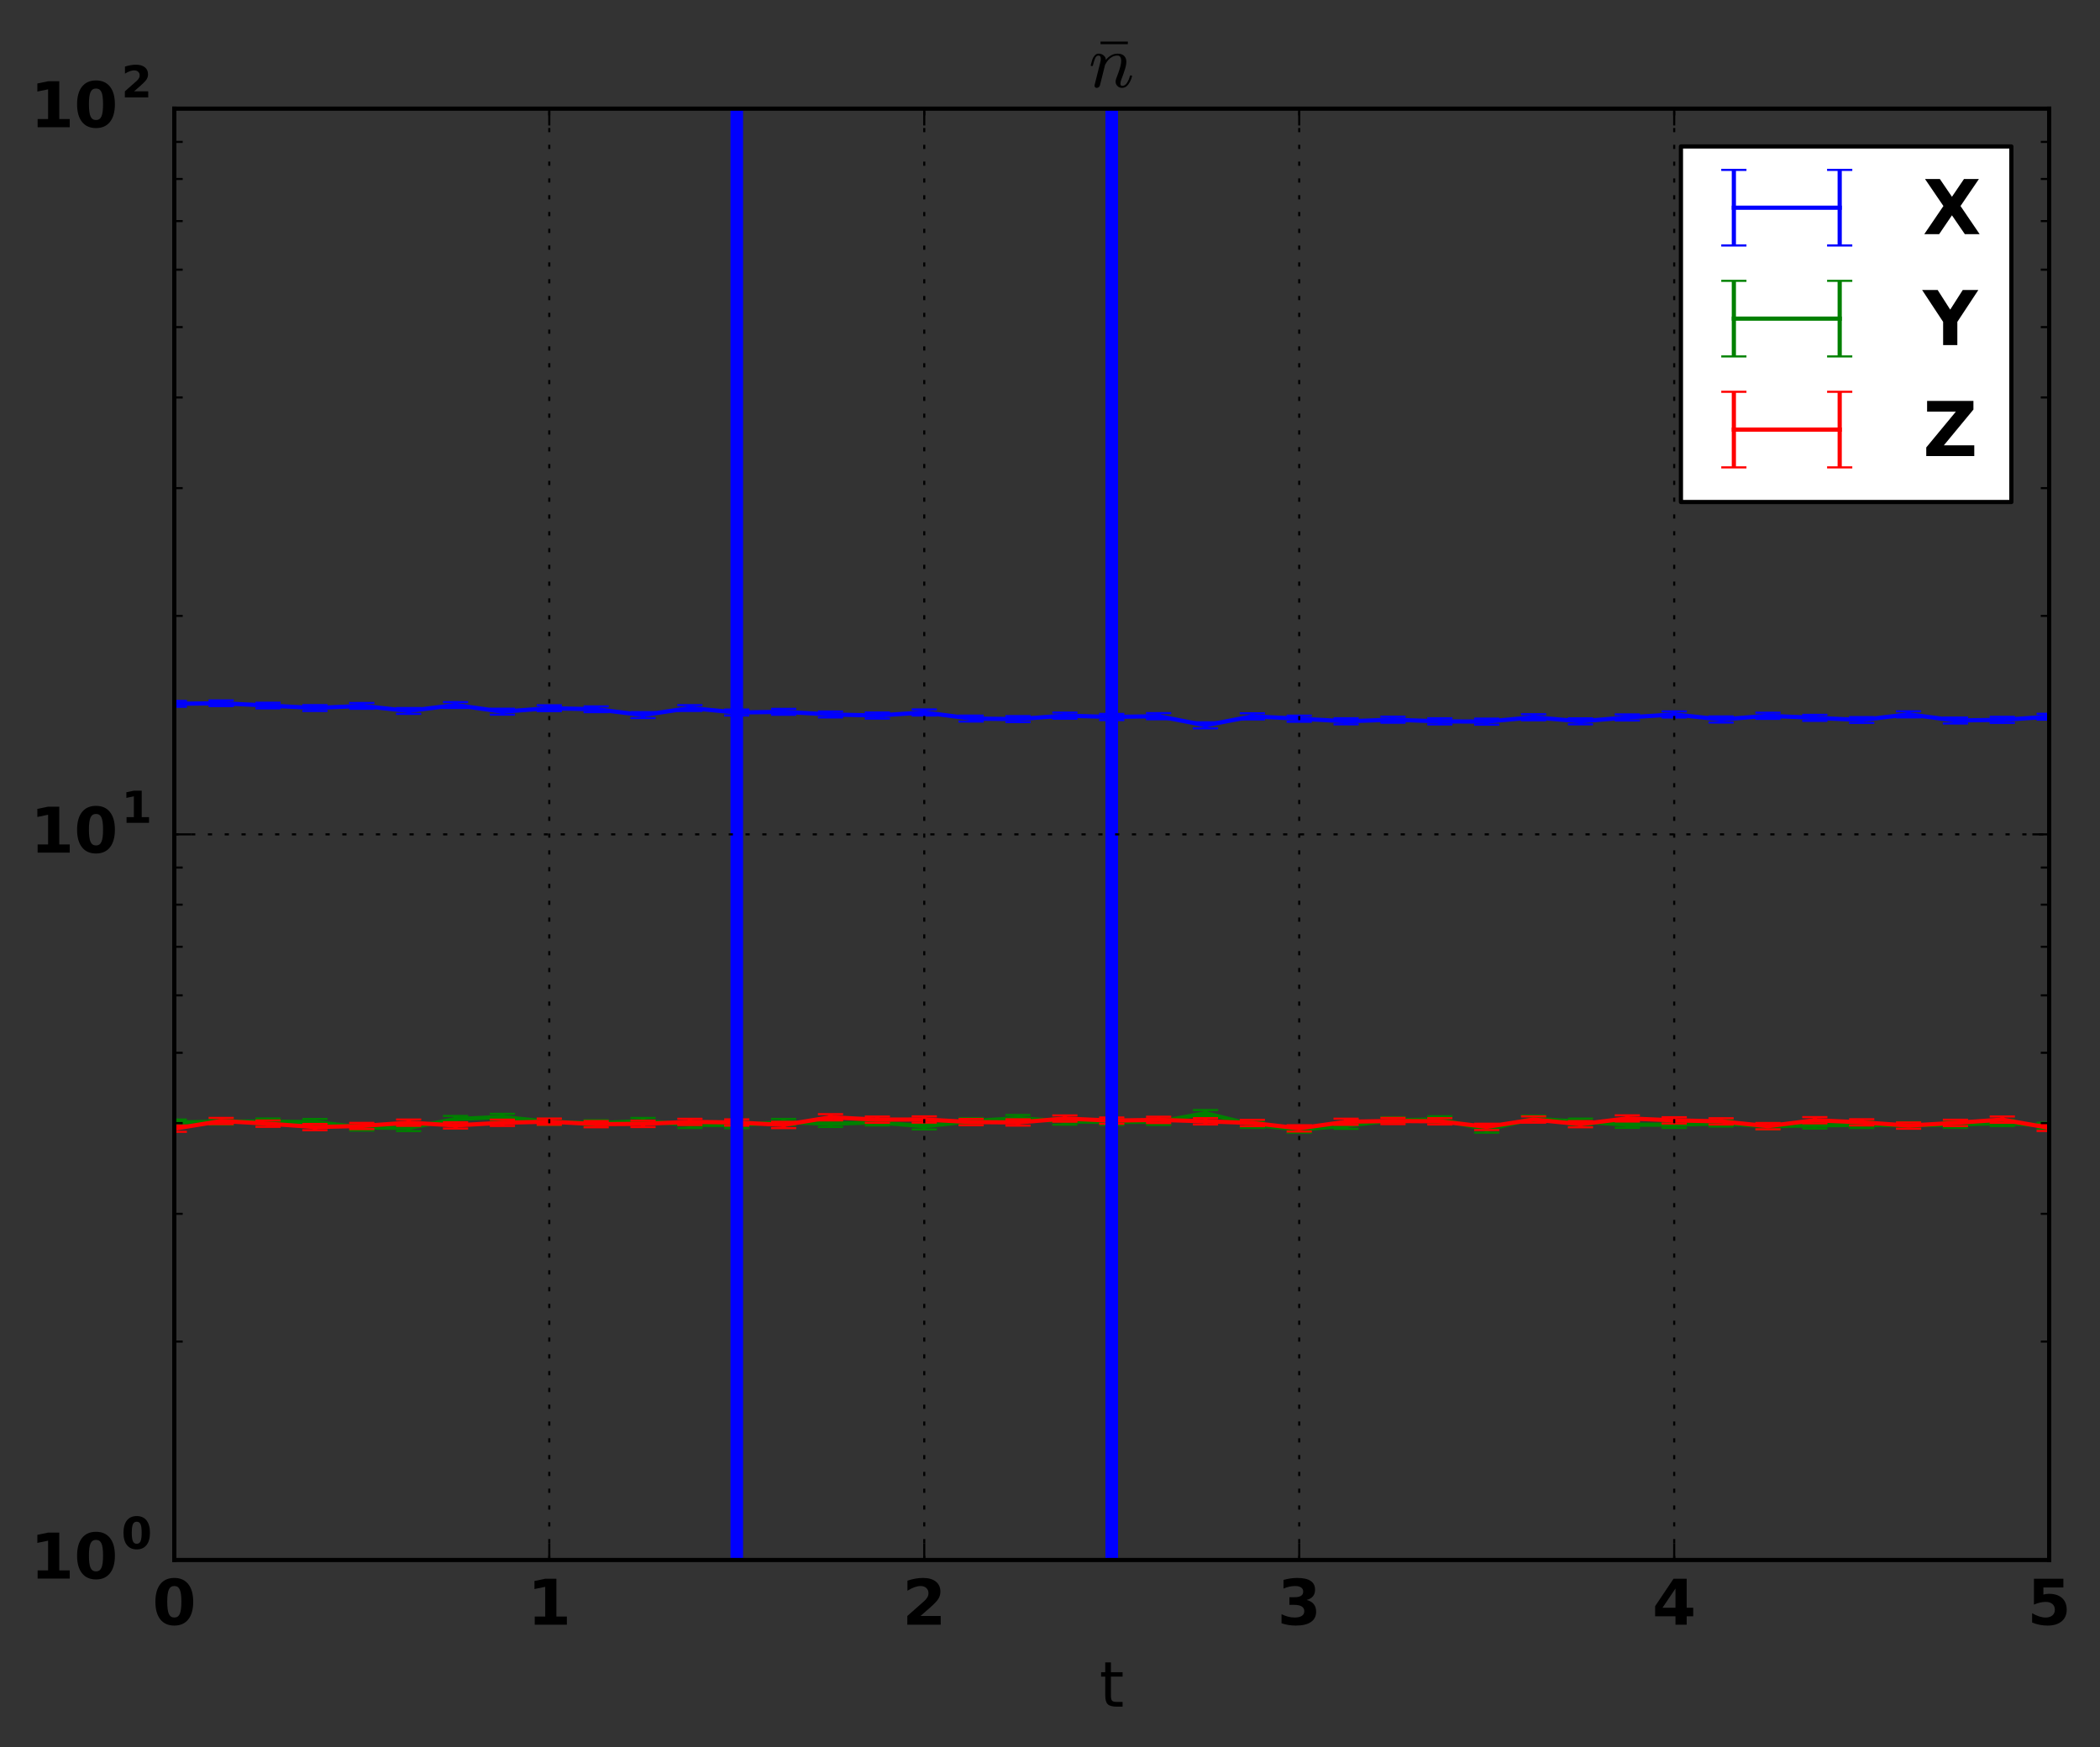 <?xml version="1.0" encoding="utf-8" standalone="no"?>
<!DOCTYPE svg PUBLIC "-//W3C//DTD SVG 1.1//EN"
  "http://www.w3.org/Graphics/SVG/1.1/DTD/svg11.dtd">
<!-- Created with matplotlib (http://matplotlib.org/) -->
<svg height="416pt" version="1.1" viewBox="0 0 500 416" width="500pt" xmlns="http://www.w3.org/2000/svg" xmlns:xlink="http://www.w3.org/1999/xlink">
 <rect x="0" y="0" width="500" height="416" fill="#333333" stroke="none"/>
 <defs>
  <style type="text/css">
*{stroke-linecap:butt;stroke-linejoin:round;stroke-miterlimit:100000;}
  </style>
 </defs>
 <g id="figure_1">
  <g id="patch_1">
   <path d="M 0 416.712 
L 500.318 416.712 
L 500.318 0 
L 0 0 
z
" style="fill:none;"/>
  </g>
  <g id="axes_1">
   <g id="patch_2">
    <path d="M 41.5 371.477 
L 487.9 371.477 
L 487.9 25.877 
L 41.5 25.877 
z
" style="fill:none;"/>
   </g>
   <g id="LineCollection_1">
    <path clip-path="url(#p43b27cc840)" d="M 41.5 168.291 
L 41.5 166.899 
" style="fill:none;stroke:#0000ff;"/>
    <path clip-path="url(#p43b27cc840)" d="M 52.66 168.136 
L 52.66 166.779 
" style="fill:none;stroke:#0000ff;"/>
    <path clip-path="url(#p43b27cc840)" d="M 63.82 168.681 
L 63.82 167.324 
" style="fill:none;stroke:#0000ff;"/>
    <path clip-path="url(#p43b27cc840)" d="M 74.98 169.302 
L 74.98 167.904 
" style="fill:none;stroke:#0000ff;"/>
    <path clip-path="url(#p43b27cc840)" d="M 86.14 168.781 
L 86.14 167.391 
" style="fill:none;stroke:#0000ff;"/>
    <path clip-path="url(#p43b27cc840)" d="M 97.3 169.985 
L 97.3 168.591 
" style="fill:none;stroke:#0000ff;"/>
    <path clip-path="url(#p43b27cc840)" d="M 108.46 168.589 
L 108.46 167.185 
" style="fill:none;stroke:#0000ff;"/>
    <path clip-path="url(#p43b27cc840)" d="M 119.62 170.178 
L 119.62 168.759 
" style="fill:none;stroke:#0000ff;"/>
    <path clip-path="url(#p43b27cc840)" d="M 130.78 169.334 
L 130.78 167.948 
" style="fill:none;stroke:#0000ff;"/>
    <path clip-path="url(#p43b27cc840)" d="M 141.94 169.574 
L 141.94 168.205 
" style="fill:none;stroke:#0000ff;"/>
    <path clip-path="url(#p43b27cc840)" d="M 153.1 170.991 
L 153.1 169.568 
" style="fill:none;stroke:#0000ff;"/>
    <path clip-path="url(#p43b27cc840)" d="M 164.26 169.292 
L 164.26 167.916 
" style="fill:none;stroke:#0000ff;"/>
    <path clip-path="url(#p43b27cc840)" d="M 175.42 170.376 
L 175.42 168.958 
" style="fill:none;stroke:#0000ff;"/>
    <path clip-path="url(#p43b27cc840)" d="M 186.58 170.206 
L 186.58 168.799 
" style="fill:none;stroke:#0000ff;"/>
    <path clip-path="url(#p43b27cc840)" d="M 197.74 170.845 
L 197.74 169.42 
" style="fill:none;stroke:#0000ff;"/>
    <path clip-path="url(#p43b27cc840)" d="M 208.9 171.108 
L 208.9 169.669 
" style="fill:none;stroke:#0000ff;"/>
    <path clip-path="url(#p43b27cc840)" d="M 220.06 170.379 
L 220.06 168.926 
" style="fill:none;stroke:#0000ff;"/>
    <path clip-path="url(#p43b27cc840)" d="M 231.22 171.823 
L 231.22 170.393 
" style="fill:none;stroke:#0000ff;"/>
    <path clip-path="url(#p43b27cc840)" d="M 242.38 171.949 
L 242.38 170.519 
" style="fill:none;stroke:#0000ff;"/>
    <path clip-path="url(#p43b27cc840)" d="M 253.54 171.132 
L 253.54 169.687 
" style="fill:none;stroke:#0000ff;"/>
    <path clip-path="url(#p43b27cc840)" d="M 264.7 171.468 
L 264.7 169.995 
" style="fill:none;stroke:#0000ff;"/>
    <path clip-path="url(#p43b27cc840)" d="M 275.86 171.268 
L 275.86 169.815 
" style="fill:none;stroke:#0000ff;"/>
    <path clip-path="url(#p43b27cc840)" d="M 287.02 173.442 
L 287.02 172.001 
" style="fill:none;stroke:#0000ff;"/>
    <path clip-path="url(#p43b27cc840)" d="M 298.18 171.316 
L 298.18 169.846 
" style="fill:none;stroke:#0000ff;"/>
    <path clip-path="url(#p43b27cc840)" d="M 309.34 171.865 
L 309.34 170.413 
" style="fill:none;stroke:#0000ff;"/>
    <path clip-path="url(#p43b27cc840)" d="M 320.5 172.485 
L 320.5 171.035 
" style="fill:none;stroke:#0000ff;"/>
    <path clip-path="url(#p43b27cc840)" d="M 331.66 172.095 
L 331.66 170.65 
" style="fill:none;stroke:#0000ff;"/>
    <path clip-path="url(#p43b27cc840)" d="M 342.82 172.511 
L 342.82 171.041 
" style="fill:none;stroke:#0000ff;"/>
    <path clip-path="url(#p43b27cc840)" d="M 353.98 172.558 
L 353.98 171.111 
" style="fill:none;stroke:#0000ff;"/>
    <path clip-path="url(#p43b27cc840)" d="M 365.14 171.53 
L 365.14 170.073 
" style="fill:none;stroke:#0000ff;"/>
    <path clip-path="url(#p43b27cc840)" d="M 376.3 172.484 
L 376.3 171.05 
" style="fill:none;stroke:#0000ff;"/>
    <path clip-path="url(#p43b27cc840)" d="M 387.46 171.565 
L 387.46 170.117 
" style="fill:none;stroke:#0000ff;"/>
    <path clip-path="url(#p43b27cc840)" d="M 398.62 170.854 
L 398.62 169.394 
" style="fill:none;stroke:#0000ff;"/>
    <path clip-path="url(#p43b27cc840)" d="M 409.78 172.06 
L 409.78 170.593 
" style="fill:none;stroke:#0000ff;"/>
    <path clip-path="url(#p43b27cc840)" d="M 420.94 171.179 
L 420.94 169.715 
" style="fill:none;stroke:#0000ff;"/>
    <path clip-path="url(#p43b27cc840)" d="M 432.1 171.652 
L 432.1 170.222 
" style="fill:none;stroke:#0000ff;"/>
    <path clip-path="url(#p43b27cc840)" d="M 443.26 172.138 
L 443.26 170.757 
" style="fill:none;stroke:#0000ff;"/>
    <path clip-path="url(#p43b27cc840)" d="M 454.42 170.828 
L 454.42 169.381 
" style="fill:none;stroke:#0000ff;"/>
    <path clip-path="url(#p43b27cc840)" d="M 465.58 172.279 
L 465.58 170.857 
" style="fill:none;stroke:#0000ff;"/>
    <path clip-path="url(#p43b27cc840)" d="M 476.74 172.135 
L 476.74 170.694 
" style="fill:none;stroke:#0000ff;"/>
    <path clip-path="url(#p43b27cc840)" d="M 487.9 171.364 
L 487.9 169.974 
" style="fill:none;stroke:#0000ff;"/>
   </g>
   <g id="LineCollection_2">
    <path clip-path="url(#p43b27cc840)" d="M 41.5 268.062 
L 41.5 266.581 
" style="fill:none;stroke:#008000;"/>
    <path clip-path="url(#p43b27cc840)" d="M 52.66 267.809 
L 52.66 266.308 
" style="fill:none;stroke:#008000;"/>
    <path clip-path="url(#p43b27cc840)" d="M 63.82 267.82 
L 63.82 266.336 
" style="fill:none;stroke:#008000;"/>
    <path clip-path="url(#p43b27cc840)" d="M 74.98 267.952 
L 74.98 266.451 
" style="fill:none;stroke:#008000;"/>
    <path clip-path="url(#p43b27cc840)" d="M 86.14 269.22 
L 86.14 267.719 
" style="fill:none;stroke:#008000;"/>
    <path clip-path="url(#p43b27cc840)" d="M 97.3 269.343 
L 97.3 267.842 
" style="fill:none;stroke:#008000;"/>
    <path clip-path="url(#p43b27cc840)" d="M 108.46 267.229 
L 108.46 265.728 
" style="fill:none;stroke:#008000;"/>
    <path clip-path="url(#p43b27cc840)" d="M 119.62 266.713 
L 119.62 265.222 
" style="fill:none;stroke:#008000;"/>
    <path clip-path="url(#p43b27cc840)" d="M 130.78 267.891 
L 130.78 266.417 
" style="fill:none;stroke:#008000;"/>
    <path clip-path="url(#p43b27cc840)" d="M 141.94 268.226 
L 141.94 266.725 
" style="fill:none;stroke:#008000;"/>
    <path clip-path="url(#p43b27cc840)" d="M 153.1 267.68 
L 153.1 266.199 
" style="fill:none;stroke:#008000;"/>
    <path clip-path="url(#p43b27cc840)" d="M 164.26 268.597 
L 164.26 267.096 
" style="fill:none;stroke:#008000;"/>
    <path clip-path="url(#p43b27cc840)" d="M 175.42 268.655 
L 175.42 267.167 
" style="fill:none;stroke:#008000;"/>
    <path clip-path="url(#p43b27cc840)" d="M 186.58 267.93 
L 186.58 266.438 
" style="fill:none;stroke:#008000;"/>
    <path clip-path="url(#p43b27cc840)" d="M 197.74 268.352 
L 197.74 266.851 
" style="fill:none;stroke:#008000;"/>
    <path clip-path="url(#p43b27cc840)" d="M 208.9 268.008 
L 208.9 266.507 
" style="fill:none;stroke:#008000;"/>
    <path clip-path="url(#p43b27cc840)" d="M 220.06 268.946 
L 220.06 267.445 
" style="fill:none;stroke:#008000;"/>
    <path clip-path="url(#p43b27cc840)" d="M 231.22 267.728 
L 231.22 266.248 
" style="fill:none;stroke:#008000;"/>
    <path clip-path="url(#p43b27cc840)" d="M 242.38 267 
L 242.38 265.499 
" style="fill:none;stroke:#008000;"/>
    <path clip-path="url(#p43b27cc840)" d="M 253.54 267.805 
L 253.54 266.305 
" style="fill:none;stroke:#008000;"/>
    <path clip-path="url(#p43b27cc840)" d="M 264.7 267.896 
L 264.7 266.398 
" style="fill:none;stroke:#008000;"/>
    <path clip-path="url(#p43b27cc840)" d="M 275.86 267.879 
L 275.86 266.378 
" style="fill:none;stroke:#008000;"/>
    <path clip-path="url(#p43b27cc840)" d="M 287.02 265.823 
L 287.02 264.322 
" style="fill:none;stroke:#008000;"/>
    <path clip-path="url(#p43b27cc840)" d="M 298.18 268.571 
L 298.18 267.086 
" style="fill:none;stroke:#008000;"/>
    <path clip-path="url(#p43b27cc840)" d="M 309.34 269.729 
L 309.34 268.228 
" style="fill:none;stroke:#008000;"/>
    <path clip-path="url(#p43b27cc840)" d="M 320.5 268.808 
L 320.5 267.307 
" style="fill:none;stroke:#008000;"/>
    <path clip-path="url(#p43b27cc840)" d="M 331.66 267.519 
L 331.66 266.042 
" style="fill:none;stroke:#008000;"/>
    <path clip-path="url(#p43b27cc840)" d="M 342.82 267.299 
L 342.82 265.798 
" style="fill:none;stroke:#008000;"/>
    <path clip-path="url(#p43b27cc840)" d="M 353.98 269.72 
L 353.98 268.219 
" style="fill:none;stroke:#008000;"/>
    <path clip-path="url(#p43b27cc840)" d="M 365.14 267.15 
L 365.14 265.656 
" style="fill:none;stroke:#008000;"/>
    <path clip-path="url(#p43b27cc840)" d="M 376.3 267.858 
L 376.3 266.357 
" style="fill:none;stroke:#008000;"/>
    <path clip-path="url(#p43b27cc840)" d="M 387.46 268.559 
L 387.46 267.058 
" style="fill:none;stroke:#008000;"/>
    <path clip-path="url(#p43b27cc840)" d="M 398.62 268.572 
L 398.62 267.071 
" style="fill:none;stroke:#008000;"/>
    <path clip-path="url(#p43b27cc840)" d="M 409.78 268.251 
L 409.78 266.763 
" style="fill:none;stroke:#008000;"/>
    <path clip-path="url(#p43b27cc840)" d="M 420.94 268.941 
L 420.94 267.442 
" style="fill:none;stroke:#008000;"/>
    <path clip-path="url(#p43b27cc840)" d="M 432.1 268.719 
L 432.1 267.218 
" style="fill:none;stroke:#008000;"/>
    <path clip-path="url(#p43b27cc840)" d="M 443.26 268.608 
L 443.26 267.107 
" style="fill:none;stroke:#008000;"/>
    <path clip-path="url(#p43b27cc840)" d="M 454.42 268.692 
L 454.42 267.203 
" style="fill:none;stroke:#008000;"/>
    <path clip-path="url(#p43b27cc840)" d="M 465.58 268.566 
L 465.58 267.067 
" style="fill:none;stroke:#008000;"/>
    <path clip-path="url(#p43b27cc840)" d="M 476.74 268.138 
L 476.74 266.637 
" style="fill:none;stroke:#008000;"/>
    <path clip-path="url(#p43b27cc840)" d="M 487.9 268.84 
L 487.9 267.339 
" style="fill:none;stroke:#008000;"/>
   </g>
   <g id="LineCollection_3">
    <path clip-path="url(#p43b27cc840)" d="M 41.5 269.514 
L 41.5 268.013 
" style="fill:none;stroke:#ff0000;"/>
    <path clip-path="url(#p43b27cc840)" d="M 52.66 267.683 
L 52.66 266.201 
" style="fill:none;stroke:#ff0000;"/>
    <path clip-path="url(#p43b27cc840)" d="M 63.82 268.323 
L 63.82 266.822 
" style="fill:none;stroke:#ff0000;"/>
    <path clip-path="url(#p43b27cc840)" d="M 74.98 269.127 
L 74.98 267.635 
" style="fill:none;stroke:#ff0000;"/>
    <path clip-path="url(#p43b27cc840)" d="M 86.14 268.862 
L 86.14 267.377 
" style="fill:none;stroke:#ff0000;"/>
    <path clip-path="url(#p43b27cc840)" d="M 97.3 268.087 
L 97.3 266.588 
" style="fill:none;stroke:#ff0000;"/>
    <path clip-path="url(#p43b27cc840)" d="M 108.46 268.729 
L 108.46 267.243 
" style="fill:none;stroke:#ff0000;"/>
    <path clip-path="url(#p43b27cc840)" d="M 119.62 268.109 
L 119.62 266.608 
" style="fill:none;stroke:#ff0000;"/>
    <path clip-path="url(#p43b27cc840)" d="M 130.78 267.845 
L 130.78 266.344 
" style="fill:none;stroke:#ff0000;"/>
    <path clip-path="url(#p43b27cc840)" d="M 141.94 268.43 
L 141.94 266.944 
" style="fill:none;stroke:#ff0000;"/>
    <path clip-path="url(#p43b27cc840)" d="M 153.1 268.37 
L 153.1 266.869 
" style="fill:none;stroke:#ff0000;"/>
    <path clip-path="url(#p43b27cc840)" d="M 164.26 267.888 
L 164.26 266.411 
" style="fill:none;stroke:#ff0000;"/>
    <path clip-path="url(#p43b27cc840)" d="M 175.42 268.038 
L 175.42 266.537 
" style="fill:none;stroke:#ff0000;"/>
    <path clip-path="url(#p43b27cc840)" d="M 186.58 268.633 
L 186.58 267.132 
" style="fill:none;stroke:#ff0000;"/>
    <path clip-path="url(#p43b27cc840)" d="M 197.74 266.795 
L 197.74 265.304 
" style="fill:none;stroke:#ff0000;"/>
    <path clip-path="url(#p43b27cc840)" d="M 208.9 267.356 
L 208.9 265.872 
" style="fill:none;stroke:#ff0000;"/>
    <path clip-path="url(#p43b27cc840)" d="M 220.06 267.319 
L 220.06 265.838 
" style="fill:none;stroke:#ff0000;"/>
    <path clip-path="url(#p43b27cc840)" d="M 231.22 267.942 
L 231.22 266.441 
" style="fill:none;stroke:#ff0000;"/>
    <path clip-path="url(#p43b27cc840)" d="M 242.38 268.033 
L 242.38 266.534 
" style="fill:none;stroke:#ff0000;"/>
    <path clip-path="url(#p43b27cc840)" d="M 253.54 267.103 
L 253.54 265.607 
" style="fill:none;stroke:#ff0000;"/>
    <path clip-path="url(#p43b27cc840)" d="M 264.7 267.6 
L 264.7 266.099 
" style="fill:none;stroke:#ff0000;"/>
    <path clip-path="url(#p43b27cc840)" d="M 275.86 267.416 
L 275.86 265.918 
" style="fill:none;stroke:#ff0000;"/>
    <path clip-path="url(#p43b27cc840)" d="M 287.02 267.759 
L 287.02 266.269 
" style="fill:none;stroke:#ff0000;"/>
    <path clip-path="url(#p43b27cc840)" d="M 298.18 268.16 
L 298.18 266.659 
" style="fill:none;stroke:#ff0000;"/>
    <path clip-path="url(#p43b27cc840)" d="M 309.34 269.441 
L 309.34 267.941 
" style="fill:none;stroke:#ff0000;"/>
    <path clip-path="url(#p43b27cc840)" d="M 320.5 267.855 
L 320.5 266.38 
" style="fill:none;stroke:#ff0000;"/>
    <path clip-path="url(#p43b27cc840)" d="M 331.66 267.681 
L 331.66 266.18 
" style="fill:none;stroke:#ff0000;"/>
    <path clip-path="url(#p43b27cc840)" d="M 342.82 267.759 
L 342.82 266.269 
" style="fill:none;stroke:#ff0000;"/>
    <path clip-path="url(#p43b27cc840)" d="M 353.98 269.086 
L 353.98 267.585 
" style="fill:none;stroke:#ff0000;"/>
    <path clip-path="url(#p43b27cc840)" d="M 365.14 267.342 
L 365.14 265.841 
" style="fill:none;stroke:#ff0000;"/>
    <path clip-path="url(#p43b27cc840)" d="M 376.3 268.436 
L 376.3 266.954 
" style="fill:none;stroke:#ff0000;"/>
    <path clip-path="url(#p43b27cc840)" d="M 387.46 267.053 
L 387.46 265.578 
" style="fill:none;stroke:#ff0000;"/>
    <path clip-path="url(#p43b27cc840)" d="M 398.62 267.531 
L 398.62 266.037 
" style="fill:none;stroke:#ff0000;"/>
    <path clip-path="url(#p43b27cc840)" d="M 409.78 267.783 
L 409.78 266.282 
" style="fill:none;stroke:#ff0000;"/>
    <path clip-path="url(#p43b27cc840)" d="M 420.94 268.914 
L 420.94 267.413 
" style="fill:none;stroke:#ff0000;"/>
    <path clip-path="url(#p43b27cc840)" d="M 432.1 267.501 
L 432.1 266.012 
" style="fill:none;stroke:#ff0000;"/>
    <path clip-path="url(#p43b27cc840)" d="M 443.26 267.996 
L 443.26 266.513 
" style="fill:none;stroke:#ff0000;"/>
    <path clip-path="url(#p43b27cc840)" d="M 454.42 268.771 
L 454.42 267.27 
" style="fill:none;stroke:#ff0000;"/>
    <path clip-path="url(#p43b27cc840)" d="M 465.58 268.142 
L 465.58 266.641 
" style="fill:none;stroke:#ff0000;"/>
    <path clip-path="url(#p43b27cc840)" d="M 476.74 267.358 
L 476.74 265.857 
" style="fill:none;stroke:#ff0000;"/>
    <path clip-path="url(#p43b27cc840)" d="M 487.9 269.308 
L 487.9 267.82 
" style="fill:none;stroke:#ff0000;"/>
   </g>
   <g id="line2d_1">
    <defs>
     <path d="M 3 0 
L -3 -0 
" id="m840d6300e7" style="stroke:#0000ff;stroke-width:0.5;"/>
    </defs>
    <g clip-path="url(#p43b27cc840)">
     <use style="fill:#0000ff;stroke:#0000ff;stroke-width:0.5;" x="41.5" xlink:href="#m840d6300e7" y="168.291"/>
     <use style="fill:#0000ff;stroke:#0000ff;stroke-width:0.5;" x="52.66" xlink:href="#m840d6300e7" y="168.136"/>
     <use style="fill:#0000ff;stroke:#0000ff;stroke-width:0.5;" x="63.82" xlink:href="#m840d6300e7" y="168.681"/>
     <use style="fill:#0000ff;stroke:#0000ff;stroke-width:0.5;" x="74.98" xlink:href="#m840d6300e7" y="169.302"/>
     <use style="fill:#0000ff;stroke:#0000ff;stroke-width:0.5;" x="86.14" xlink:href="#m840d6300e7" y="168.781"/>
     <use style="fill:#0000ff;stroke:#0000ff;stroke-width:0.5;" x="97.3" xlink:href="#m840d6300e7" y="169.985"/>
     <use style="fill:#0000ff;stroke:#0000ff;stroke-width:0.5;" x="108.46" xlink:href="#m840d6300e7" y="168.589"/>
     <use style="fill:#0000ff;stroke:#0000ff;stroke-width:0.5;" x="119.62" xlink:href="#m840d6300e7" y="170.178"/>
     <use style="fill:#0000ff;stroke:#0000ff;stroke-width:0.5;" x="130.78" xlink:href="#m840d6300e7" y="169.334"/>
     <use style="fill:#0000ff;stroke:#0000ff;stroke-width:0.5;" x="141.94" xlink:href="#m840d6300e7" y="169.574"/>
     <use style="fill:#0000ff;stroke:#0000ff;stroke-width:0.5;" x="153.1" xlink:href="#m840d6300e7" y="170.991"/>
     <use style="fill:#0000ff;stroke:#0000ff;stroke-width:0.5;" x="164.26" xlink:href="#m840d6300e7" y="169.292"/>
     <use style="fill:#0000ff;stroke:#0000ff;stroke-width:0.5;" x="175.42" xlink:href="#m840d6300e7" y="170.376"/>
     <use style="fill:#0000ff;stroke:#0000ff;stroke-width:0.5;" x="186.58" xlink:href="#m840d6300e7" y="170.206"/>
     <use style="fill:#0000ff;stroke:#0000ff;stroke-width:0.5;" x="197.74" xlink:href="#m840d6300e7" y="170.845"/>
     <use style="fill:#0000ff;stroke:#0000ff;stroke-width:0.5;" x="208.9" xlink:href="#m840d6300e7" y="171.108"/>
     <use style="fill:#0000ff;stroke:#0000ff;stroke-width:0.5;" x="220.06" xlink:href="#m840d6300e7" y="170.379"/>
     <use style="fill:#0000ff;stroke:#0000ff;stroke-width:0.5;" x="231.22" xlink:href="#m840d6300e7" y="171.823"/>
     <use style="fill:#0000ff;stroke:#0000ff;stroke-width:0.5;" x="242.38" xlink:href="#m840d6300e7" y="171.949"/>
     <use style="fill:#0000ff;stroke:#0000ff;stroke-width:0.5;" x="253.54" xlink:href="#m840d6300e7" y="171.132"/>
     <use style="fill:#0000ff;stroke:#0000ff;stroke-width:0.5;" x="264.7" xlink:href="#m840d6300e7" y="171.468"/>
     <use style="fill:#0000ff;stroke:#0000ff;stroke-width:0.5;" x="275.86" xlink:href="#m840d6300e7" y="171.268"/>
     <use style="fill:#0000ff;stroke:#0000ff;stroke-width:0.5;" x="287.02" xlink:href="#m840d6300e7" y="173.442"/>
     <use style="fill:#0000ff;stroke:#0000ff;stroke-width:0.5;" x="298.18" xlink:href="#m840d6300e7" y="171.316"/>
     <use style="fill:#0000ff;stroke:#0000ff;stroke-width:0.5;" x="309.34" xlink:href="#m840d6300e7" y="171.865"/>
     <use style="fill:#0000ff;stroke:#0000ff;stroke-width:0.5;" x="320.5" xlink:href="#m840d6300e7" y="172.485"/>
     <use style="fill:#0000ff;stroke:#0000ff;stroke-width:0.5;" x="331.66" xlink:href="#m840d6300e7" y="172.095"/>
     <use style="fill:#0000ff;stroke:#0000ff;stroke-width:0.5;" x="342.82" xlink:href="#m840d6300e7" y="172.511"/>
     <use style="fill:#0000ff;stroke:#0000ff;stroke-width:0.5;" x="353.98" xlink:href="#m840d6300e7" y="172.558"/>
     <use style="fill:#0000ff;stroke:#0000ff;stroke-width:0.5;" x="365.14" xlink:href="#m840d6300e7" y="171.53"/>
     <use style="fill:#0000ff;stroke:#0000ff;stroke-width:0.5;" x="376.3" xlink:href="#m840d6300e7" y="172.484"/>
     <use style="fill:#0000ff;stroke:#0000ff;stroke-width:0.5;" x="387.46" xlink:href="#m840d6300e7" y="171.565"/>
     <use style="fill:#0000ff;stroke:#0000ff;stroke-width:0.5;" x="398.62" xlink:href="#m840d6300e7" y="170.854"/>
     <use style="fill:#0000ff;stroke:#0000ff;stroke-width:0.5;" x="409.78" xlink:href="#m840d6300e7" y="172.06"/>
     <use style="fill:#0000ff;stroke:#0000ff;stroke-width:0.5;" x="420.94" xlink:href="#m840d6300e7" y="171.179"/>
     <use style="fill:#0000ff;stroke:#0000ff;stroke-width:0.5;" x="432.1" xlink:href="#m840d6300e7" y="171.652"/>
     <use style="fill:#0000ff;stroke:#0000ff;stroke-width:0.5;" x="443.26" xlink:href="#m840d6300e7" y="172.138"/>
     <use style="fill:#0000ff;stroke:#0000ff;stroke-width:0.5;" x="454.42" xlink:href="#m840d6300e7" y="170.828"/>
     <use style="fill:#0000ff;stroke:#0000ff;stroke-width:0.5;" x="465.58" xlink:href="#m840d6300e7" y="172.279"/>
     <use style="fill:#0000ff;stroke:#0000ff;stroke-width:0.5;" x="476.74" xlink:href="#m840d6300e7" y="172.135"/>
     <use style="fill:#0000ff;stroke:#0000ff;stroke-width:0.5;" x="487.9" xlink:href="#m840d6300e7" y="171.364"/>
    </g>
   </g>
   <g id="line2d_2">
    <g clip-path="url(#p43b27cc840)">
     <use style="fill:#0000ff;stroke:#0000ff;stroke-width:0.5;" x="41.5" xlink:href="#m840d6300e7" y="166.899"/>
     <use style="fill:#0000ff;stroke:#0000ff;stroke-width:0.5;" x="52.66" xlink:href="#m840d6300e7" y="166.779"/>
     <use style="fill:#0000ff;stroke:#0000ff;stroke-width:0.5;" x="63.82" xlink:href="#m840d6300e7" y="167.324"/>
     <use style="fill:#0000ff;stroke:#0000ff;stroke-width:0.5;" x="74.98" xlink:href="#m840d6300e7" y="167.904"/>
     <use style="fill:#0000ff;stroke:#0000ff;stroke-width:0.5;" x="86.14" xlink:href="#m840d6300e7" y="167.391"/>
     <use style="fill:#0000ff;stroke:#0000ff;stroke-width:0.5;" x="97.3" xlink:href="#m840d6300e7" y="168.591"/>
     <use style="fill:#0000ff;stroke:#0000ff;stroke-width:0.5;" x="108.46" xlink:href="#m840d6300e7" y="167.185"/>
     <use style="fill:#0000ff;stroke:#0000ff;stroke-width:0.5;" x="119.62" xlink:href="#m840d6300e7" y="168.759"/>
     <use style="fill:#0000ff;stroke:#0000ff;stroke-width:0.5;" x="130.78" xlink:href="#m840d6300e7" y="167.948"/>
     <use style="fill:#0000ff;stroke:#0000ff;stroke-width:0.5;" x="141.94" xlink:href="#m840d6300e7" y="168.205"/>
     <use style="fill:#0000ff;stroke:#0000ff;stroke-width:0.5;" x="153.1" xlink:href="#m840d6300e7" y="169.568"/>
     <use style="fill:#0000ff;stroke:#0000ff;stroke-width:0.5;" x="164.26" xlink:href="#m840d6300e7" y="167.916"/>
     <use style="fill:#0000ff;stroke:#0000ff;stroke-width:0.5;" x="175.42" xlink:href="#m840d6300e7" y="168.958"/>
     <use style="fill:#0000ff;stroke:#0000ff;stroke-width:0.5;" x="186.58" xlink:href="#m840d6300e7" y="168.799"/>
     <use style="fill:#0000ff;stroke:#0000ff;stroke-width:0.5;" x="197.74" xlink:href="#m840d6300e7" y="169.42"/>
     <use style="fill:#0000ff;stroke:#0000ff;stroke-width:0.5;" x="208.9" xlink:href="#m840d6300e7" y="169.669"/>
     <use style="fill:#0000ff;stroke:#0000ff;stroke-width:0.5;" x="220.06" xlink:href="#m840d6300e7" y="168.926"/>
     <use style="fill:#0000ff;stroke:#0000ff;stroke-width:0.5;" x="231.22" xlink:href="#m840d6300e7" y="170.393"/>
     <use style="fill:#0000ff;stroke:#0000ff;stroke-width:0.5;" x="242.38" xlink:href="#m840d6300e7" y="170.519"/>
     <use style="fill:#0000ff;stroke:#0000ff;stroke-width:0.5;" x="253.54" xlink:href="#m840d6300e7" y="169.687"/>
     <use style="fill:#0000ff;stroke:#0000ff;stroke-width:0.5;" x="264.7" xlink:href="#m840d6300e7" y="169.995"/>
     <use style="fill:#0000ff;stroke:#0000ff;stroke-width:0.5;" x="275.86" xlink:href="#m840d6300e7" y="169.815"/>
     <use style="fill:#0000ff;stroke:#0000ff;stroke-width:0.5;" x="287.02" xlink:href="#m840d6300e7" y="172.001"/>
     <use style="fill:#0000ff;stroke:#0000ff;stroke-width:0.5;" x="298.18" xlink:href="#m840d6300e7" y="169.846"/>
     <use style="fill:#0000ff;stroke:#0000ff;stroke-width:0.5;" x="309.34" xlink:href="#m840d6300e7" y="170.413"/>
     <use style="fill:#0000ff;stroke:#0000ff;stroke-width:0.5;" x="320.5" xlink:href="#m840d6300e7" y="171.035"/>
     <use style="fill:#0000ff;stroke:#0000ff;stroke-width:0.5;" x="331.66" xlink:href="#m840d6300e7" y="170.65"/>
     <use style="fill:#0000ff;stroke:#0000ff;stroke-width:0.5;" x="342.82" xlink:href="#m840d6300e7" y="171.041"/>
     <use style="fill:#0000ff;stroke:#0000ff;stroke-width:0.5;" x="353.98" xlink:href="#m840d6300e7" y="171.111"/>
     <use style="fill:#0000ff;stroke:#0000ff;stroke-width:0.5;" x="365.14" xlink:href="#m840d6300e7" y="170.073"/>
     <use style="fill:#0000ff;stroke:#0000ff;stroke-width:0.5;" x="376.3" xlink:href="#m840d6300e7" y="171.05"/>
     <use style="fill:#0000ff;stroke:#0000ff;stroke-width:0.5;" x="387.46" xlink:href="#m840d6300e7" y="170.117"/>
     <use style="fill:#0000ff;stroke:#0000ff;stroke-width:0.5;" x="398.62" xlink:href="#m840d6300e7" y="169.394"/>
     <use style="fill:#0000ff;stroke:#0000ff;stroke-width:0.5;" x="409.78" xlink:href="#m840d6300e7" y="170.593"/>
     <use style="fill:#0000ff;stroke:#0000ff;stroke-width:0.5;" x="420.94" xlink:href="#m840d6300e7" y="169.715"/>
     <use style="fill:#0000ff;stroke:#0000ff;stroke-width:0.5;" x="432.1" xlink:href="#m840d6300e7" y="170.222"/>
     <use style="fill:#0000ff;stroke:#0000ff;stroke-width:0.5;" x="443.26" xlink:href="#m840d6300e7" y="170.757"/>
     <use style="fill:#0000ff;stroke:#0000ff;stroke-width:0.5;" x="454.42" xlink:href="#m840d6300e7" y="169.381"/>
     <use style="fill:#0000ff;stroke:#0000ff;stroke-width:0.5;" x="465.58" xlink:href="#m840d6300e7" y="170.857"/>
     <use style="fill:#0000ff;stroke:#0000ff;stroke-width:0.5;" x="476.74" xlink:href="#m840d6300e7" y="170.694"/>
     <use style="fill:#0000ff;stroke:#0000ff;stroke-width:0.5;" x="487.9" xlink:href="#m840d6300e7" y="169.974"/>
    </g>
   </g>
   <g id="line2d_3">
    <path clip-path="url(#p43b27cc840)" d="M 41.5 167.592 
L 52.66 167.455 
L 63.82 168 
L 74.98 168.6 
L 86.14 168.083 
L 97.3 169.285 
L 108.46 167.884 
L 119.62 169.465 
L 130.78 168.638 
L 141.94 168.886 
L 153.1 170.276 
L 164.26 168.601 
L 175.42 169.664 
L 186.58 169.499 
L 197.74 170.129 
L 208.9 170.385 
L 220.06 169.649 
L 231.22 171.105 
L 242.38 171.231 
L 253.54 170.406 
L 264.7 170.728 
L 275.86 170.538 
L 287.02 172.718 
L 298.18 170.578 
L 309.34 171.136 
L 320.5 171.756 
L 331.66 171.369 
L 342.82 171.773 
L 353.98 171.831 
L 365.14 170.798 
L 376.3 171.764 
L 387.46 170.838 
L 398.62 170.121 
L 409.78 171.323 
L 420.94 170.443 
L 432.1 170.933 
L 443.26 171.445 
L 454.42 170.101 
L 465.58 171.564 
L 476.74 171.411 
L 487.9 170.666 
" style="fill:none;stroke:#0000ff;stroke-linecap:square;"/>
   </g>
   <g id="line2d_4">
    <defs>
     <path d="M 3 0 
L -3 -0 
" id="md022f6808e" style="stroke:#008000;stroke-width:0.5;"/>
    </defs>
    <g clip-path="url(#p43b27cc840)">
     <use style="fill:#008000;stroke:#008000;stroke-width:0.5;" x="41.5" xlink:href="#md022f6808e" y="268.062"/>
     <use style="fill:#008000;stroke:#008000;stroke-width:0.5;" x="52.66" xlink:href="#md022f6808e" y="267.809"/>
     <use style="fill:#008000;stroke:#008000;stroke-width:0.5;" x="63.82" xlink:href="#md022f6808e" y="267.82"/>
     <use style="fill:#008000;stroke:#008000;stroke-width:0.5;" x="74.98" xlink:href="#md022f6808e" y="267.952"/>
     <use style="fill:#008000;stroke:#008000;stroke-width:0.5;" x="86.14" xlink:href="#md022f6808e" y="269.22"/>
     <use style="fill:#008000;stroke:#008000;stroke-width:0.5;" x="97.3" xlink:href="#md022f6808e" y="269.343"/>
     <use style="fill:#008000;stroke:#008000;stroke-width:0.5;" x="108.46" xlink:href="#md022f6808e" y="267.229"/>
     <use style="fill:#008000;stroke:#008000;stroke-width:0.5;" x="119.62" xlink:href="#md022f6808e" y="266.713"/>
     <use style="fill:#008000;stroke:#008000;stroke-width:0.5;" x="130.78" xlink:href="#md022f6808e" y="267.891"/>
     <use style="fill:#008000;stroke:#008000;stroke-width:0.5;" x="141.94" xlink:href="#md022f6808e" y="268.226"/>
     <use style="fill:#008000;stroke:#008000;stroke-width:0.5;" x="153.1" xlink:href="#md022f6808e" y="267.68"/>
     <use style="fill:#008000;stroke:#008000;stroke-width:0.5;" x="164.26" xlink:href="#md022f6808e" y="268.597"/>
     <use style="fill:#008000;stroke:#008000;stroke-width:0.5;" x="175.42" xlink:href="#md022f6808e" y="268.655"/>
     <use style="fill:#008000;stroke:#008000;stroke-width:0.5;" x="186.58" xlink:href="#md022f6808e" y="267.93"/>
     <use style="fill:#008000;stroke:#008000;stroke-width:0.5;" x="197.74" xlink:href="#md022f6808e" y="268.352"/>
     <use style="fill:#008000;stroke:#008000;stroke-width:0.5;" x="208.9" xlink:href="#md022f6808e" y="268.008"/>
     <use style="fill:#008000;stroke:#008000;stroke-width:0.5;" x="220.06" xlink:href="#md022f6808e" y="268.946"/>
     <use style="fill:#008000;stroke:#008000;stroke-width:0.5;" x="231.22" xlink:href="#md022f6808e" y="267.728"/>
     <use style="fill:#008000;stroke:#008000;stroke-width:0.5;" x="242.38" xlink:href="#md022f6808e" y="267"/>
     <use style="fill:#008000;stroke:#008000;stroke-width:0.5;" x="253.54" xlink:href="#md022f6808e" y="267.805"/>
     <use style="fill:#008000;stroke:#008000;stroke-width:0.5;" x="264.7" xlink:href="#md022f6808e" y="267.896"/>
     <use style="fill:#008000;stroke:#008000;stroke-width:0.5;" x="275.86" xlink:href="#md022f6808e" y="267.879"/>
     <use style="fill:#008000;stroke:#008000;stroke-width:0.5;" x="287.02" xlink:href="#md022f6808e" y="265.823"/>
     <use style="fill:#008000;stroke:#008000;stroke-width:0.5;" x="298.18" xlink:href="#md022f6808e" y="268.571"/>
     <use style="fill:#008000;stroke:#008000;stroke-width:0.5;" x="309.34" xlink:href="#md022f6808e" y="269.729"/>
     <use style="fill:#008000;stroke:#008000;stroke-width:0.5;" x="320.5" xlink:href="#md022f6808e" y="268.808"/>
     <use style="fill:#008000;stroke:#008000;stroke-width:0.5;" x="331.66" xlink:href="#md022f6808e" y="267.519"/>
     <use style="fill:#008000;stroke:#008000;stroke-width:0.5;" x="342.82" xlink:href="#md022f6808e" y="267.299"/>
     <use style="fill:#008000;stroke:#008000;stroke-width:0.5;" x="353.98" xlink:href="#md022f6808e" y="269.72"/>
     <use style="fill:#008000;stroke:#008000;stroke-width:0.5;" x="365.14" xlink:href="#md022f6808e" y="267.15"/>
     <use style="fill:#008000;stroke:#008000;stroke-width:0.5;" x="376.3" xlink:href="#md022f6808e" y="267.858"/>
     <use style="fill:#008000;stroke:#008000;stroke-width:0.5;" x="387.46" xlink:href="#md022f6808e" y="268.559"/>
     <use style="fill:#008000;stroke:#008000;stroke-width:0.5;" x="398.62" xlink:href="#md022f6808e" y="268.572"/>
     <use style="fill:#008000;stroke:#008000;stroke-width:0.5;" x="409.78" xlink:href="#md022f6808e" y="268.251"/>
     <use style="fill:#008000;stroke:#008000;stroke-width:0.5;" x="420.94" xlink:href="#md022f6808e" y="268.941"/>
     <use style="fill:#008000;stroke:#008000;stroke-width:0.5;" x="432.1" xlink:href="#md022f6808e" y="268.719"/>
     <use style="fill:#008000;stroke:#008000;stroke-width:0.5;" x="443.26" xlink:href="#md022f6808e" y="268.608"/>
     <use style="fill:#008000;stroke:#008000;stroke-width:0.5;" x="454.42" xlink:href="#md022f6808e" y="268.692"/>
     <use style="fill:#008000;stroke:#008000;stroke-width:0.5;" x="465.58" xlink:href="#md022f6808e" y="268.566"/>
     <use style="fill:#008000;stroke:#008000;stroke-width:0.5;" x="476.74" xlink:href="#md022f6808e" y="268.138"/>
     <use style="fill:#008000;stroke:#008000;stroke-width:0.5;" x="487.9" xlink:href="#md022f6808e" y="268.84"/>
    </g>
   </g>
   <g id="line2d_5">
    <g clip-path="url(#p43b27cc840)">
     <use style="fill:#008000;stroke:#008000;stroke-width:0.5;" x="41.5" xlink:href="#md022f6808e" y="266.581"/>
     <use style="fill:#008000;stroke:#008000;stroke-width:0.5;" x="52.66" xlink:href="#md022f6808e" y="266.308"/>
     <use style="fill:#008000;stroke:#008000;stroke-width:0.5;" x="63.82" xlink:href="#md022f6808e" y="266.336"/>
     <use style="fill:#008000;stroke:#008000;stroke-width:0.5;" x="74.98" xlink:href="#md022f6808e" y="266.451"/>
     <use style="fill:#008000;stroke:#008000;stroke-width:0.5;" x="86.14" xlink:href="#md022f6808e" y="267.719"/>
     <use style="fill:#008000;stroke:#008000;stroke-width:0.5;" x="97.3" xlink:href="#md022f6808e" y="267.842"/>
     <use style="fill:#008000;stroke:#008000;stroke-width:0.5;" x="108.46" xlink:href="#md022f6808e" y="265.728"/>
     <use style="fill:#008000;stroke:#008000;stroke-width:0.5;" x="119.62" xlink:href="#md022f6808e" y="265.222"/>
     <use style="fill:#008000;stroke:#008000;stroke-width:0.5;" x="130.78" xlink:href="#md022f6808e" y="266.417"/>
     <use style="fill:#008000;stroke:#008000;stroke-width:0.5;" x="141.94" xlink:href="#md022f6808e" y="266.725"/>
     <use style="fill:#008000;stroke:#008000;stroke-width:0.5;" x="153.1" xlink:href="#md022f6808e" y="266.199"/>
     <use style="fill:#008000;stroke:#008000;stroke-width:0.5;" x="164.26" xlink:href="#md022f6808e" y="267.096"/>
     <use style="fill:#008000;stroke:#008000;stroke-width:0.5;" x="175.42" xlink:href="#md022f6808e" y="267.167"/>
     <use style="fill:#008000;stroke:#008000;stroke-width:0.5;" x="186.58" xlink:href="#md022f6808e" y="266.438"/>
     <use style="fill:#008000;stroke:#008000;stroke-width:0.5;" x="197.74" xlink:href="#md022f6808e" y="266.851"/>
     <use style="fill:#008000;stroke:#008000;stroke-width:0.5;" x="208.9" xlink:href="#md022f6808e" y="266.507"/>
     <use style="fill:#008000;stroke:#008000;stroke-width:0.5;" x="220.06" xlink:href="#md022f6808e" y="267.445"/>
     <use style="fill:#008000;stroke:#008000;stroke-width:0.5;" x="231.22" xlink:href="#md022f6808e" y="266.248"/>
     <use style="fill:#008000;stroke:#008000;stroke-width:0.5;" x="242.38" xlink:href="#md022f6808e" y="265.499"/>
     <use style="fill:#008000;stroke:#008000;stroke-width:0.5;" x="253.54" xlink:href="#md022f6808e" y="266.305"/>
     <use style="fill:#008000;stroke:#008000;stroke-width:0.5;" x="264.7" xlink:href="#md022f6808e" y="266.398"/>
     <use style="fill:#008000;stroke:#008000;stroke-width:0.5;" x="275.86" xlink:href="#md022f6808e" y="266.378"/>
     <use style="fill:#008000;stroke:#008000;stroke-width:0.5;" x="287.02" xlink:href="#md022f6808e" y="264.322"/>
     <use style="fill:#008000;stroke:#008000;stroke-width:0.5;" x="298.18" xlink:href="#md022f6808e" y="267.086"/>
     <use style="fill:#008000;stroke:#008000;stroke-width:0.5;" x="309.34" xlink:href="#md022f6808e" y="268.228"/>
     <use style="fill:#008000;stroke:#008000;stroke-width:0.5;" x="320.5" xlink:href="#md022f6808e" y="267.307"/>
     <use style="fill:#008000;stroke:#008000;stroke-width:0.5;" x="331.66" xlink:href="#md022f6808e" y="266.042"/>
     <use style="fill:#008000;stroke:#008000;stroke-width:0.5;" x="342.82" xlink:href="#md022f6808e" y="265.798"/>
     <use style="fill:#008000;stroke:#008000;stroke-width:0.5;" x="353.98" xlink:href="#md022f6808e" y="268.219"/>
     <use style="fill:#008000;stroke:#008000;stroke-width:0.5;" x="365.14" xlink:href="#md022f6808e" y="265.656"/>
     <use style="fill:#008000;stroke:#008000;stroke-width:0.5;" x="376.3" xlink:href="#md022f6808e" y="266.357"/>
     <use style="fill:#008000;stroke:#008000;stroke-width:0.5;" x="387.46" xlink:href="#md022f6808e" y="267.058"/>
     <use style="fill:#008000;stroke:#008000;stroke-width:0.5;" x="398.62" xlink:href="#md022f6808e" y="267.071"/>
     <use style="fill:#008000;stroke:#008000;stroke-width:0.5;" x="409.78" xlink:href="#md022f6808e" y="266.763"/>
     <use style="fill:#008000;stroke:#008000;stroke-width:0.5;" x="420.94" xlink:href="#md022f6808e" y="267.442"/>
     <use style="fill:#008000;stroke:#008000;stroke-width:0.5;" x="432.1" xlink:href="#md022f6808e" y="267.218"/>
     <use style="fill:#008000;stroke:#008000;stroke-width:0.5;" x="443.26" xlink:href="#md022f6808e" y="267.107"/>
     <use style="fill:#008000;stroke:#008000;stroke-width:0.5;" x="454.42" xlink:href="#md022f6808e" y="267.203"/>
     <use style="fill:#008000;stroke:#008000;stroke-width:0.5;" x="465.58" xlink:href="#md022f6808e" y="267.067"/>
     <use style="fill:#008000;stroke:#008000;stroke-width:0.5;" x="476.74" xlink:href="#md022f6808e" y="266.637"/>
     <use style="fill:#008000;stroke:#008000;stroke-width:0.5;" x="487.9" xlink:href="#md022f6808e" y="267.339"/>
    </g>
   </g>
   <g id="line2d_6">
    <path clip-path="url(#p43b27cc840)" d="M 41.5 267.317 
L 52.66 267.055 
L 63.82 267.074 
L 74.98 267.198 
L 86.14 268.466 
L 97.3 268.588 
L 108.46 266.475 
L 119.62 265.964 
L 130.78 267.151 
L 141.94 267.472 
L 153.1 266.936 
L 164.26 267.843 
L 175.42 267.907 
L 186.58 267.18 
L 197.74 267.597 
L 208.9 267.254 
L 220.06 268.192 
L 231.22 266.985 
L 242.38 266.246 
L 253.54 267.051 
L 264.7 267.143 
L 275.86 267.124 
L 287.02 265.069 
L 298.18 267.825 
L 309.34 268.975 
L 320.5 268.054 
L 331.66 266.777 
L 342.82 266.544 
L 353.98 268.966 
L 365.14 266.399 
L 376.3 267.103 
L 387.46 267.804 
L 398.62 267.818 
L 409.78 267.503 
L 420.94 268.187 
L 432.1 267.965 
L 443.26 267.854 
L 454.42 267.944 
L 465.58 267.813 
L 476.74 267.384 
L 487.9 268.086 
" style="fill:none;stroke:#008000;stroke-linecap:square;"/>
   </g>
   <g id="line2d_7">
    <defs>
     <path d="M 3 0 
L -3 -0 
" id="m3c798d6731" style="stroke:#ff0000;stroke-width:0.5;"/>
    </defs>
    <g clip-path="url(#p43b27cc840)">
     <use style="fill:#ff0000;stroke:#ff0000;stroke-width:0.5;" x="41.5" xlink:href="#m3c798d6731" y="269.514"/>
     <use style="fill:#ff0000;stroke:#ff0000;stroke-width:0.5;" x="52.66" xlink:href="#m3c798d6731" y="267.683"/>
     <use style="fill:#ff0000;stroke:#ff0000;stroke-width:0.5;" x="63.82" xlink:href="#m3c798d6731" y="268.323"/>
     <use style="fill:#ff0000;stroke:#ff0000;stroke-width:0.5;" x="74.98" xlink:href="#m3c798d6731" y="269.127"/>
     <use style="fill:#ff0000;stroke:#ff0000;stroke-width:0.5;" x="86.14" xlink:href="#m3c798d6731" y="268.862"/>
     <use style="fill:#ff0000;stroke:#ff0000;stroke-width:0.5;" x="97.3" xlink:href="#m3c798d6731" y="268.087"/>
     <use style="fill:#ff0000;stroke:#ff0000;stroke-width:0.5;" x="108.46" xlink:href="#m3c798d6731" y="268.729"/>
     <use style="fill:#ff0000;stroke:#ff0000;stroke-width:0.5;" x="119.62" xlink:href="#m3c798d6731" y="268.109"/>
     <use style="fill:#ff0000;stroke:#ff0000;stroke-width:0.5;" x="130.78" xlink:href="#m3c798d6731" y="267.845"/>
     <use style="fill:#ff0000;stroke:#ff0000;stroke-width:0.5;" x="141.94" xlink:href="#m3c798d6731" y="268.43"/>
     <use style="fill:#ff0000;stroke:#ff0000;stroke-width:0.5;" x="153.1" xlink:href="#m3c798d6731" y="268.37"/>
     <use style="fill:#ff0000;stroke:#ff0000;stroke-width:0.5;" x="164.26" xlink:href="#m3c798d6731" y="267.888"/>
     <use style="fill:#ff0000;stroke:#ff0000;stroke-width:0.5;" x="175.42" xlink:href="#m3c798d6731" y="268.038"/>
     <use style="fill:#ff0000;stroke:#ff0000;stroke-width:0.5;" x="186.58" xlink:href="#m3c798d6731" y="268.633"/>
     <use style="fill:#ff0000;stroke:#ff0000;stroke-width:0.5;" x="197.74" xlink:href="#m3c798d6731" y="266.795"/>
     <use style="fill:#ff0000;stroke:#ff0000;stroke-width:0.5;" x="208.9" xlink:href="#m3c798d6731" y="267.356"/>
     <use style="fill:#ff0000;stroke:#ff0000;stroke-width:0.5;" x="220.06" xlink:href="#m3c798d6731" y="267.319"/>
     <use style="fill:#ff0000;stroke:#ff0000;stroke-width:0.5;" x="231.22" xlink:href="#m3c798d6731" y="267.942"/>
     <use style="fill:#ff0000;stroke:#ff0000;stroke-width:0.5;" x="242.38" xlink:href="#m3c798d6731" y="268.033"/>
     <use style="fill:#ff0000;stroke:#ff0000;stroke-width:0.5;" x="253.54" xlink:href="#m3c798d6731" y="267.103"/>
     <use style="fill:#ff0000;stroke:#ff0000;stroke-width:0.5;" x="264.7" xlink:href="#m3c798d6731" y="267.6"/>
     <use style="fill:#ff0000;stroke:#ff0000;stroke-width:0.5;" x="275.86" xlink:href="#m3c798d6731" y="267.416"/>
     <use style="fill:#ff0000;stroke:#ff0000;stroke-width:0.5;" x="287.02" xlink:href="#m3c798d6731" y="267.759"/>
     <use style="fill:#ff0000;stroke:#ff0000;stroke-width:0.5;" x="298.18" xlink:href="#m3c798d6731" y="268.16"/>
     <use style="fill:#ff0000;stroke:#ff0000;stroke-width:0.5;" x="309.34" xlink:href="#m3c798d6731" y="269.441"/>
     <use style="fill:#ff0000;stroke:#ff0000;stroke-width:0.5;" x="320.5" xlink:href="#m3c798d6731" y="267.855"/>
     <use style="fill:#ff0000;stroke:#ff0000;stroke-width:0.5;" x="331.66" xlink:href="#m3c798d6731" y="267.681"/>
     <use style="fill:#ff0000;stroke:#ff0000;stroke-width:0.5;" x="342.82" xlink:href="#m3c798d6731" y="267.759"/>
     <use style="fill:#ff0000;stroke:#ff0000;stroke-width:0.5;" x="353.98" xlink:href="#m3c798d6731" y="269.086"/>
     <use style="fill:#ff0000;stroke:#ff0000;stroke-width:0.5;" x="365.14" xlink:href="#m3c798d6731" y="267.342"/>
     <use style="fill:#ff0000;stroke:#ff0000;stroke-width:0.5;" x="376.3" xlink:href="#m3c798d6731" y="268.436"/>
     <use style="fill:#ff0000;stroke:#ff0000;stroke-width:0.5;" x="387.46" xlink:href="#m3c798d6731" y="267.053"/>
     <use style="fill:#ff0000;stroke:#ff0000;stroke-width:0.5;" x="398.62" xlink:href="#m3c798d6731" y="267.531"/>
     <use style="fill:#ff0000;stroke:#ff0000;stroke-width:0.5;" x="409.78" xlink:href="#m3c798d6731" y="267.783"/>
     <use style="fill:#ff0000;stroke:#ff0000;stroke-width:0.5;" x="420.94" xlink:href="#m3c798d6731" y="268.914"/>
     <use style="fill:#ff0000;stroke:#ff0000;stroke-width:0.5;" x="432.1" xlink:href="#m3c798d6731" y="267.501"/>
     <use style="fill:#ff0000;stroke:#ff0000;stroke-width:0.5;" x="443.26" xlink:href="#m3c798d6731" y="267.996"/>
     <use style="fill:#ff0000;stroke:#ff0000;stroke-width:0.5;" x="454.42" xlink:href="#m3c798d6731" y="268.771"/>
     <use style="fill:#ff0000;stroke:#ff0000;stroke-width:0.5;" x="465.58" xlink:href="#m3c798d6731" y="268.142"/>
     <use style="fill:#ff0000;stroke:#ff0000;stroke-width:0.5;" x="476.74" xlink:href="#m3c798d6731" y="267.358"/>
     <use style="fill:#ff0000;stroke:#ff0000;stroke-width:0.5;" x="487.9" xlink:href="#m3c798d6731" y="269.308"/>
    </g>
   </g>
   <g id="line2d_8">
    <g clip-path="url(#p43b27cc840)">
     <use style="fill:#ff0000;stroke:#ff0000;stroke-width:0.5;" x="41.5" xlink:href="#m3c798d6731" y="268.013"/>
     <use style="fill:#ff0000;stroke:#ff0000;stroke-width:0.5;" x="52.66" xlink:href="#m3c798d6731" y="266.201"/>
     <use style="fill:#ff0000;stroke:#ff0000;stroke-width:0.5;" x="63.82" xlink:href="#m3c798d6731" y="266.822"/>
     <use style="fill:#ff0000;stroke:#ff0000;stroke-width:0.5;" x="74.98" xlink:href="#m3c798d6731" y="267.635"/>
     <use style="fill:#ff0000;stroke:#ff0000;stroke-width:0.5;" x="86.14" xlink:href="#m3c798d6731" y="267.377"/>
     <use style="fill:#ff0000;stroke:#ff0000;stroke-width:0.5;" x="97.3" xlink:href="#m3c798d6731" y="266.588"/>
     <use style="fill:#ff0000;stroke:#ff0000;stroke-width:0.5;" x="108.46" xlink:href="#m3c798d6731" y="267.243"/>
     <use style="fill:#ff0000;stroke:#ff0000;stroke-width:0.5;" x="119.62" xlink:href="#m3c798d6731" y="266.608"/>
     <use style="fill:#ff0000;stroke:#ff0000;stroke-width:0.5;" x="130.78" xlink:href="#m3c798d6731" y="266.344"/>
     <use style="fill:#ff0000;stroke:#ff0000;stroke-width:0.5;" x="141.94" xlink:href="#m3c798d6731" y="266.944"/>
     <use style="fill:#ff0000;stroke:#ff0000;stroke-width:0.5;" x="153.1" xlink:href="#m3c798d6731" y="266.869"/>
     <use style="fill:#ff0000;stroke:#ff0000;stroke-width:0.5;" x="164.26" xlink:href="#m3c798d6731" y="266.411"/>
     <use style="fill:#ff0000;stroke:#ff0000;stroke-width:0.5;" x="175.42" xlink:href="#m3c798d6731" y="266.537"/>
     <use style="fill:#ff0000;stroke:#ff0000;stroke-width:0.5;" x="186.58" xlink:href="#m3c798d6731" y="267.132"/>
     <use style="fill:#ff0000;stroke:#ff0000;stroke-width:0.5;" x="197.74" xlink:href="#m3c798d6731" y="265.304"/>
     <use style="fill:#ff0000;stroke:#ff0000;stroke-width:0.5;" x="208.9" xlink:href="#m3c798d6731" y="265.872"/>
     <use style="fill:#ff0000;stroke:#ff0000;stroke-width:0.5;" x="220.06" xlink:href="#m3c798d6731" y="265.838"/>
     <use style="fill:#ff0000;stroke:#ff0000;stroke-width:0.5;" x="231.22" xlink:href="#m3c798d6731" y="266.441"/>
     <use style="fill:#ff0000;stroke:#ff0000;stroke-width:0.5;" x="242.38" xlink:href="#m3c798d6731" y="266.534"/>
     <use style="fill:#ff0000;stroke:#ff0000;stroke-width:0.5;" x="253.54" xlink:href="#m3c798d6731" y="265.607"/>
     <use style="fill:#ff0000;stroke:#ff0000;stroke-width:0.5;" x="264.7" xlink:href="#m3c798d6731" y="266.099"/>
     <use style="fill:#ff0000;stroke:#ff0000;stroke-width:0.5;" x="275.86" xlink:href="#m3c798d6731" y="265.918"/>
     <use style="fill:#ff0000;stroke:#ff0000;stroke-width:0.5;" x="287.02" xlink:href="#m3c798d6731" y="266.269"/>
     <use style="fill:#ff0000;stroke:#ff0000;stroke-width:0.5;" x="298.18" xlink:href="#m3c798d6731" y="266.659"/>
     <use style="fill:#ff0000;stroke:#ff0000;stroke-width:0.5;" x="309.34" xlink:href="#m3c798d6731" y="267.941"/>
     <use style="fill:#ff0000;stroke:#ff0000;stroke-width:0.5;" x="320.5" xlink:href="#m3c798d6731" y="266.38"/>
     <use style="fill:#ff0000;stroke:#ff0000;stroke-width:0.5;" x="331.66" xlink:href="#m3c798d6731" y="266.18"/>
     <use style="fill:#ff0000;stroke:#ff0000;stroke-width:0.5;" x="342.82" xlink:href="#m3c798d6731" y="266.269"/>
     <use style="fill:#ff0000;stroke:#ff0000;stroke-width:0.5;" x="353.98" xlink:href="#m3c798d6731" y="267.585"/>
     <use style="fill:#ff0000;stroke:#ff0000;stroke-width:0.5;" x="365.14" xlink:href="#m3c798d6731" y="265.841"/>
     <use style="fill:#ff0000;stroke:#ff0000;stroke-width:0.5;" x="376.3" xlink:href="#m3c798d6731" y="266.954"/>
     <use style="fill:#ff0000;stroke:#ff0000;stroke-width:0.5;" x="387.46" xlink:href="#m3c798d6731" y="265.578"/>
     <use style="fill:#ff0000;stroke:#ff0000;stroke-width:0.5;" x="398.62" xlink:href="#m3c798d6731" y="266.037"/>
     <use style="fill:#ff0000;stroke:#ff0000;stroke-width:0.5;" x="409.78" xlink:href="#m3c798d6731" y="266.282"/>
     <use style="fill:#ff0000;stroke:#ff0000;stroke-width:0.5;" x="420.94" xlink:href="#m3c798d6731" y="267.413"/>
     <use style="fill:#ff0000;stroke:#ff0000;stroke-width:0.5;" x="432.1" xlink:href="#m3c798d6731" y="266.012"/>
     <use style="fill:#ff0000;stroke:#ff0000;stroke-width:0.5;" x="443.26" xlink:href="#m3c798d6731" y="266.513"/>
     <use style="fill:#ff0000;stroke:#ff0000;stroke-width:0.5;" x="454.42" xlink:href="#m3c798d6731" y="267.27"/>
     <use style="fill:#ff0000;stroke:#ff0000;stroke-width:0.5;" x="465.58" xlink:href="#m3c798d6731" y="266.641"/>
     <use style="fill:#ff0000;stroke:#ff0000;stroke-width:0.5;" x="476.74" xlink:href="#m3c798d6731" y="265.857"/>
     <use style="fill:#ff0000;stroke:#ff0000;stroke-width:0.5;" x="487.9" xlink:href="#m3c798d6731" y="267.82"/>
    </g>
   </g>
   <g id="line2d_9">
    <path clip-path="url(#p43b27cc840)" d="M 41.5 268.76 
L 52.66 266.938 
L 63.82 267.569 
L 74.98 268.377 
L 86.14 268.116 
L 97.3 267.334 
L 108.46 267.983 
L 119.62 267.355 
L 130.78 267.091 
L 141.94 267.683 
L 153.1 267.615 
L 164.26 267.146 
L 175.42 267.284 
L 186.58 267.879 
L 197.74 266.046 
L 208.9 266.61 
L 220.06 266.575 
L 231.22 267.188 
L 242.38 267.28 
L 253.54 266.351 
L 264.7 266.845 
L 275.86 266.663 
L 287.02 267.01 
L 298.18 267.405 
L 309.34 268.687 
L 320.5 267.114 
L 331.66 266.927 
L 342.82 267.01 
L 353.98 268.332 
L 365.14 266.588 
L 376.3 267.691 
L 387.46 266.312 
L 398.62 266.78 
L 409.78 267.029 
L 420.94 268.16 
L 432.1 266.753 
L 443.26 267.251 
L 454.42 268.017 
L 465.58 267.387 
L 476.74 266.604 
L 487.9 268.56 
" style="fill:none;stroke:#ff0000;stroke-linecap:square;"/>
   </g>
   <g id="line2d_10">
    <path clip-path="url(#p43b27cc840)" d="M 175.42 371.477 
L 175.42 25.877 
" style="fill:none;stroke:#0000ff;stroke-linecap:square;stroke-width:3.0;"/>
   </g>
   <g id="line2d_11">
    <path clip-path="url(#p43b27cc840)" d="M 264.7 371.477 
L 264.7 25.877 
" style="fill:none;stroke:#0000ff;stroke-linecap:square;stroke-width:3.0;"/>
   </g>
   <g id="patch_3">
    <path d="M 41.5 371.477 
L 487.9 371.477 
" style="fill:none;stroke:#000000;stroke-linecap:square;stroke-linejoin:miter;"/>
   </g>
   <g id="patch_4">
    <path d="M 41.5 371.477 
L 41.5 25.877 
" style="fill:none;stroke:#000000;stroke-linecap:square;stroke-linejoin:miter;"/>
   </g>
   <g id="patch_5">
    <path d="M 487.9 371.477 
L 487.9 25.877 
" style="fill:none;stroke:#000000;stroke-linecap:square;stroke-linejoin:miter;"/>
   </g>
   <g id="patch_6">
    <path d="M 41.5 25.877 
L 487.9 25.877 
" style="fill:none;stroke:#000000;stroke-linecap:square;stroke-linejoin:miter;"/>
   </g>
   <g id="matplotlib.axis_1">
    <g id="xtick_1">
     <g id="line2d_12">
      <path clip-path="url(#p43b27cc840)" d="M 41.5 371.477 
L 41.5 25.877 
" style="fill:none;stroke:#000000;stroke-dasharray:1,3;stroke-dashoffset:0.0;stroke-width:0.5;"/>
     </g>
     <g id="line2d_13">
      <defs>
       <path d="M 0 0 
L 0 -4 
" id="m70d43f5ff1" style="stroke:#000000;stroke-width:0.5;"/>
      </defs>
      <g>
       <use style="stroke:#000000;stroke-width:0.5;" x="41.5" xlink:href="#m70d43f5ff1" y="371.477"/>
      </g>
     </g>
     <g id="line2d_14">
      <defs>
       <path d="M 0 0 
L 0 4 
" id="m08007602cc" style="stroke:#000000;stroke-width:0.5;"/>
      </defs>
      <g>
       <use style="stroke:#000000;stroke-width:0.5;" x="41.5" xlink:href="#m08007602cc" y="25.877"/>
      </g>
     </g>
     <g id="text_1">
      <!-- 0 -->
      <defs>
       <path d="M 46 36.531 
Q 46 50.203 43.438 55.781 
Q 40.875 61.375 34.812 61.375 
Q 28.766 61.375 26.172 55.781 
Q 23.578 50.203 23.578 36.531 
Q 23.578 22.703 26.172 17.031 
Q 28.766 11.375 34.812 11.375 
Q 40.828 11.375 43.406 17.031 
Q 46 22.703 46 36.531 
M 64.797 36.375 
Q 64.797 18.266 56.984 8.422 
Q 49.172 -1.422 34.812 -1.422 
Q 20.406 -1.422 12.594 8.422 
Q 4.781 18.266 4.781 36.375 
Q 4.781 54.547 12.594 64.375 
Q 20.406 74.219 34.812 74.219 
Q 49.172 74.219 56.984 64.375 
Q 64.797 54.547 64.797 36.375 
" id="BitstreamVeraSans-Bold-30"/>
      </defs>
      <g transform="translate(36.282 386.875)scale(0.15 -0.15)">
       <use xlink:href="#BitstreamVeraSans-Bold-30"/>
      </g>
     </g>
    </g>
    <g id="xtick_2">
     <g id="line2d_15">
      <path clip-path="url(#p43b27cc840)" d="M 130.78 371.477 
L 130.78 25.877 
" style="fill:none;stroke:#000000;stroke-dasharray:1,3;stroke-dashoffset:0.0;stroke-width:0.5;"/>
     </g>
     <g id="line2d_16">
      <g>
       <use style="stroke:#000000;stroke-width:0.5;" x="130.78" xlink:href="#m70d43f5ff1" y="371.477"/>
      </g>
     </g>
     <g id="line2d_17">
      <g>
       <use style="stroke:#000000;stroke-width:0.5;" x="130.78" xlink:href="#m08007602cc" y="25.877"/>
      </g>
     </g>
     <g id="text_2">
      <!-- 1 -->
      <defs>
       <path d="M 11.719 12.984 
L 28.328 12.984 
L 28.328 60.109 
L 11.281 56.594 
L 11.281 69.391 
L 28.219 72.906 
L 46.094 72.906 
L 46.094 12.984 
L 62.703 12.984 
L 62.703 0 
L 11.719 0 
z
" id="BitstreamVeraSans-Bold-31"/>
      </defs>
      <g transform="translate(125.562 386.875)scale(0.15 -0.15)">
       <use xlink:href="#BitstreamVeraSans-Bold-31"/>
      </g>
     </g>
    </g>
    <g id="xtick_3">
     <g id="line2d_18">
      <path clip-path="url(#p43b27cc840)" d="M 220.06 371.477 
L 220.06 25.877 
" style="fill:none;stroke:#000000;stroke-dasharray:1,3;stroke-dashoffset:0.0;stroke-width:0.5;"/>
     </g>
     <g id="line2d_19">
      <g>
       <use style="stroke:#000000;stroke-width:0.5;" x="220.06" xlink:href="#m70d43f5ff1" y="371.477"/>
      </g>
     </g>
     <g id="line2d_20">
      <g>
       <use style="stroke:#000000;stroke-width:0.5;" x="220.06" xlink:href="#m08007602cc" y="25.877"/>
      </g>
     </g>
     <g id="text_3">
      <!-- 2 -->
      <defs>
       <path d="M 28.812 13.812 
L 60.891 13.812 
L 60.891 0 
L 7.906 0 
L 7.906 13.812 
L 34.516 37.312 
Q 38.094 40.531 39.797 43.609 
Q 41.5 46.688 41.5 50 
Q 41.5 55.125 38.062 58.25 
Q 34.625 61.375 28.906 61.375 
Q 24.516 61.375 19.281 59.5 
Q 14.062 57.625 8.109 53.906 
L 8.109 69.922 
Q 14.453 72.016 20.656 73.109 
Q 26.859 74.219 32.812 74.219 
Q 45.906 74.219 53.156 68.453 
Q 60.406 62.703 60.406 52.391 
Q 60.406 46.438 57.328 41.281 
Q 54.25 36.141 44.391 27.484 
z
" id="BitstreamVeraSans-Bold-32"/>
      </defs>
      <g transform="translate(214.842 386.875)scale(0.15 -0.15)">
       <use xlink:href="#BitstreamVeraSans-Bold-32"/>
      </g>
     </g>
    </g>
    <g id="xtick_4">
     <g id="line2d_21">
      <path clip-path="url(#p43b27cc840)" d="M 309.34 371.477 
L 309.34 25.877 
" style="fill:none;stroke:#000000;stroke-dasharray:1,3;stroke-dashoffset:0.0;stroke-width:0.5;"/>
     </g>
     <g id="line2d_22">
      <g>
       <use style="stroke:#000000;stroke-width:0.5;" x="309.34" xlink:href="#m70d43f5ff1" y="371.477"/>
      </g>
     </g>
     <g id="line2d_23">
      <g>
       <use style="stroke:#000000;stroke-width:0.5;" x="309.34" xlink:href="#m08007602cc" y="25.877"/>
      </g>
     </g>
     <g id="text_4">
      <!-- 3 -->
      <defs>
       <path d="M 46.578 39.312 
Q 53.953 37.406 57.781 32.688 
Q 61.625 27.984 61.625 20.703 
Q 61.625 9.859 53.312 4.219 
Q 45.016 -1.422 29.109 -1.422 
Q 23.484 -1.422 17.844 -0.516 
Q 12.203 0.391 6.688 2.203 
L 6.688 16.703 
Q 11.969 14.062 17.156 12.719 
Q 22.359 11.375 27.391 11.375 
Q 34.859 11.375 38.844 13.953 
Q 42.828 16.547 42.828 21.391 
Q 42.828 26.375 38.75 28.938 
Q 34.672 31.5 26.703 31.5 
L 19.188 31.5 
L 19.188 43.609 
L 27.094 43.609 
Q 34.188 43.609 37.641 45.828 
Q 41.109 48.047 41.109 52.594 
Q 41.109 56.781 37.734 59.078 
Q 34.375 61.375 28.219 61.375 
Q 23.688 61.375 19.047 60.344 
Q 14.406 59.328 9.812 57.328 
L 9.812 71.094 
Q 15.375 72.656 20.844 73.438 
Q 26.312 74.219 31.594 74.219 
Q 45.797 74.219 52.844 69.547 
Q 59.906 64.891 59.906 55.516 
Q 59.906 49.125 56.531 45.047 
Q 53.172 40.969 46.578 39.312 
" id="BitstreamVeraSans-Bold-33"/>
      </defs>
      <g transform="translate(304.122 386.875)scale(0.15 -0.15)">
       <use xlink:href="#BitstreamVeraSans-Bold-33"/>
      </g>
     </g>
    </g>
    <g id="xtick_5">
     <g id="line2d_24">
      <path clip-path="url(#p43b27cc840)" d="M 398.62 371.477 
L 398.62 25.877 
" style="fill:none;stroke:#000000;stroke-dasharray:1,3;stroke-dashoffset:0.0;stroke-width:0.5;"/>
     </g>
     <g id="line2d_25">
      <g>
       <use style="stroke:#000000;stroke-width:0.5;" x="398.62" xlink:href="#m70d43f5ff1" y="371.477"/>
      </g>
     </g>
     <g id="line2d_26">
      <g>
       <use style="stroke:#000000;stroke-width:0.5;" x="398.62" xlink:href="#m08007602cc" y="25.877"/>
      </g>
     </g>
     <g id="text_5">
      <!-- 4 -->
      <defs>
       <path d="M 36.812 57.422 
L 16.219 26.906 
L 36.812 26.906 
z
M 33.688 72.906 
L 54.594 72.906 
L 54.594 26.906 
L 64.984 26.906 
L 64.984 13.281 
L 54.594 13.281 
L 54.594 0 
L 36.812 0 
L 36.812 13.281 
L 4.5 13.281 
L 4.5 29.391 
z
" id="BitstreamVeraSans-Bold-34"/>
      </defs>
      <g transform="translate(393.402 386.875)scale(0.15 -0.15)">
       <use xlink:href="#BitstreamVeraSans-Bold-34"/>
      </g>
     </g>
    </g>
    <g id="xtick_6">
     <g id="line2d_27">
      <path clip-path="url(#p43b27cc840)" d="M 487.9 371.477 
L 487.9 25.877 
" style="fill:none;stroke:#000000;stroke-dasharray:1,3;stroke-dashoffset:0.0;stroke-width:0.5;"/>
     </g>
     <g id="line2d_28">
      <g>
       <use style="stroke:#000000;stroke-width:0.5;" x="487.9" xlink:href="#m70d43f5ff1" y="371.477"/>
      </g>
     </g>
     <g id="line2d_29">
      <g>
       <use style="stroke:#000000;stroke-width:0.5;" x="487.9" xlink:href="#m08007602cc" y="25.877"/>
      </g>
     </g>
     <g id="text_6">
      <!-- 5 -->
      <defs>
       <path d="M 10.594 72.906 
L 57.328 72.906 
L 57.328 59.078 
L 25.594 59.078 
L 25.594 47.797 
Q 27.734 48.391 29.906 48.703 
Q 32.078 49.031 34.422 49.031 
Q 47.75 49.031 55.172 42.359 
Q 62.594 35.688 62.594 23.781 
Q 62.594 11.969 54.516 5.266 
Q 46.438 -1.422 32.078 -1.422 
Q 25.875 -1.422 19.797 -0.219 
Q 13.719 0.984 7.719 3.422 
L 7.719 18.219 
Q 13.672 14.797 19.016 13.078 
Q 24.359 11.375 29.109 11.375 
Q 35.938 11.375 39.859 14.719 
Q 43.797 18.062 43.797 23.781 
Q 43.797 29.547 39.859 32.859 
Q 35.938 36.188 29.109 36.188 
Q 25.047 36.188 20.453 35.125 
Q 15.875 34.078 10.594 31.891 
z
" id="BitstreamVeraSans-Bold-35"/>
      </defs>
      <g transform="translate(482.682 386.875)scale(0.15 -0.15)">
       <use xlink:href="#BitstreamVeraSans-Bold-35"/>
      </g>
     </g>
    </g>
    <g id="text_7">
     <!-- t -->
     <defs>
      <path d="M 18.312 70.219 
L 18.312 54.688 
L 36.812 54.688 
L 36.812 47.703 
L 18.312 47.703 
L 18.312 18.016 
Q 18.312 11.328 20.141 9.422 
Q 21.969 7.516 27.594 7.516 
L 36.812 7.516 
L 36.812 0 
L 27.594 0 
Q 17.188 0 13.234 3.875 
Q 9.281 7.766 9.281 18.016 
L 9.281 47.703 
L 2.688 47.703 
L 2.688 54.688 
L 9.281 54.688 
L 9.281 70.219 
z
" id="BitstreamVeraSans-Roman-74"/>
     </defs>
     <g transform="translate(261.76 406.392)scale(0.15 -0.15)">
      <use xlink:href="#BitstreamVeraSans-Roman-74"/>
     </g>
    </g>
   </g>
   <g id="matplotlib.axis_2">
    <g id="ytick_1">
     <g id="line2d_30">
      <path clip-path="url(#p43b27cc840)" d="M 41.5 371.477 
L 487.9 371.477 
" style="fill:none;stroke:#000000;stroke-dasharray:1,3;stroke-dashoffset:0.0;stroke-width:0.5;"/>
     </g>
     <g id="line2d_31">
      <defs>
       <path d="M 0 0 
L 4 0 
" id="mf772beb953" style="stroke:#000000;stroke-width:0.5;"/>
      </defs>
      <g>
       <use style="stroke:#000000;stroke-width:0.5;" x="41.5" xlink:href="#mf772beb953" y="371.477"/>
      </g>
     </g>
     <g id="line2d_32">
      <defs>
       <path d="M 0 0 
L -4 0 
" id="mb080bc0bf7" style="stroke:#000000;stroke-width:0.5;"/>
      </defs>
      <g>
       <use style="stroke:#000000;stroke-width:0.5;" x="487.9" xlink:href="#mb080bc0bf7" y="371.477"/>
      </g>
     </g>
     <g id="text_8">
      <!-- $\mathdefault{10^{0}}$ -->
      <g transform="translate(7.2 376.008)scale(0.15 -0.15)">
       <use transform="translate(0.0 0.797)" xlink:href="#BitstreamVeraSans-Bold-31"/>
       <use transform="translate(69.58 0.797)" xlink:href="#BitstreamVeraSans-Bold-30"/>
       <use transform="translate(144.673 48.047)scale(0.7)" xlink:href="#BitstreamVeraSans-Bold-30"/>
      </g>
     </g>
    </g>
    <g id="ytick_2">
     <g id="line2d_33">
      <path clip-path="url(#p43b27cc840)" d="M 41.5 198.677 
L 487.9 198.677 
" style="fill:none;stroke:#000000;stroke-dasharray:1,3;stroke-dashoffset:0.0;stroke-width:0.5;"/>
     </g>
     <g id="line2d_34">
      <g>
       <use style="stroke:#000000;stroke-width:0.5;" x="41.5" xlink:href="#mf772beb953" y="198.677"/>
      </g>
     </g>
     <g id="line2d_35">
      <g>
       <use style="stroke:#000000;stroke-width:0.5;" x="487.9" xlink:href="#mb080bc0bf7" y="198.677"/>
      </g>
     </g>
     <g id="text_9">
      <!-- $\mathdefault{10^{1}}$ -->
      <g transform="translate(7.2 203.133)scale(0.15 -0.15)">
       <use transform="translate(0.0 0.716)" xlink:href="#BitstreamVeraSans-Bold-31"/>
       <use transform="translate(69.58 0.716)" xlink:href="#BitstreamVeraSans-Bold-30"/>
       <use transform="translate(144.673 47.966)scale(0.7)" xlink:href="#BitstreamVeraSans-Bold-31"/>
      </g>
     </g>
    </g>
    <g id="ytick_3">
     <g id="line2d_36">
      <path clip-path="url(#p43b27cc840)" d="M 41.5 25.877 
L 487.9 25.877 
" style="fill:none;stroke:#000000;stroke-dasharray:1,3;stroke-dashoffset:0.0;stroke-width:0.5;"/>
     </g>
     <g id="line2d_37">
      <g>
       <use style="stroke:#000000;stroke-width:0.5;" x="41.5" xlink:href="#mf772beb953" y="25.877"/>
      </g>
     </g>
     <g id="line2d_38">
      <g>
       <use style="stroke:#000000;stroke-width:0.5;" x="487.9" xlink:href="#mb080bc0bf7" y="25.877"/>
      </g>
     </g>
     <g id="text_10">
      <!-- $\mathdefault{10^{2}}$ -->
      <g transform="translate(7.2 30.408)scale(0.15 -0.15)">
       <use transform="translate(0.0 0.797)" xlink:href="#BitstreamVeraSans-Bold-31"/>
       <use transform="translate(69.58 0.797)" xlink:href="#BitstreamVeraSans-Bold-30"/>
       <use transform="translate(144.673 48.047)scale(0.7)" xlink:href="#BitstreamVeraSans-Bold-32"/>
      </g>
     </g>
    </g>
    <g id="ytick_4">
     <g id="line2d_39">
      <defs>
       <path d="M 0 0 
L 2 0 
" id="mada4cd781c" style="stroke:#000000;stroke-width:0.5;"/>
      </defs>
      <g>
       <use style="stroke:#000000;stroke-width:0.5;" x="41.5" xlink:href="#mada4cd781c" y="319.459"/>
      </g>
     </g>
     <g id="line2d_40">
      <defs>
       <path d="M 0 0 
L -2 0 
" id="m14a4f0adae" style="stroke:#000000;stroke-width:0.5;"/>
      </defs>
      <g>
       <use style="stroke:#000000;stroke-width:0.5;" x="487.9" xlink:href="#m14a4f0adae" y="319.459"/>
      </g>
     </g>
    </g>
    <g id="ytick_5">
     <g id="line2d_41">
      <g>
       <use style="stroke:#000000;stroke-width:0.5;" x="41.5" xlink:href="#mada4cd781c" y="289.031"/>
      </g>
     </g>
     <g id="line2d_42">
      <g>
       <use style="stroke:#000000;stroke-width:0.5;" x="487.9" xlink:href="#m14a4f0adae" y="289.031"/>
      </g>
     </g>
    </g>
    <g id="ytick_6">
     <g id="line2d_43">
      <g>
       <use style="stroke:#000000;stroke-width:0.5;" x="41.5" xlink:href="#mada4cd781c" y="267.441"/>
      </g>
     </g>
     <g id="line2d_44">
      <g>
       <use style="stroke:#000000;stroke-width:0.5;" x="487.9" xlink:href="#m14a4f0adae" y="267.441"/>
      </g>
     </g>
    </g>
    <g id="ytick_7">
     <g id="line2d_45">
      <g>
       <use style="stroke:#000000;stroke-width:0.5;" x="41.5" xlink:href="#mada4cd781c" y="250.695"/>
      </g>
     </g>
     <g id="line2d_46">
      <g>
       <use style="stroke:#000000;stroke-width:0.5;" x="487.9" xlink:href="#m14a4f0adae" y="250.695"/>
      </g>
     </g>
    </g>
    <g id="ytick_8">
     <g id="line2d_47">
      <g>
       <use style="stroke:#000000;stroke-width:0.5;" x="41.5" xlink:href="#mada4cd781c" y="237.013"/>
      </g>
     </g>
     <g id="line2d_48">
      <g>
       <use style="stroke:#000000;stroke-width:0.5;" x="487.9" xlink:href="#m14a4f0adae" y="237.013"/>
      </g>
     </g>
    </g>
    <g id="ytick_9">
     <g id="line2d_49">
      <g>
       <use style="stroke:#000000;stroke-width:0.5;" x="41.5" xlink:href="#mada4cd781c" y="225.444"/>
      </g>
     </g>
     <g id="line2d_50">
      <g>
       <use style="stroke:#000000;stroke-width:0.5;" x="487.9" xlink:href="#m14a4f0adae" y="225.444"/>
      </g>
     </g>
    </g>
    <g id="ytick_10">
     <g id="line2d_51">
      <g>
       <use style="stroke:#000000;stroke-width:0.5;" x="41.5" xlink:href="#mada4cd781c" y="215.423"/>
      </g>
     </g>
     <g id="line2d_52">
      <g>
       <use style="stroke:#000000;stroke-width:0.5;" x="487.9" xlink:href="#m14a4f0adae" y="215.423"/>
      </g>
     </g>
    </g>
    <g id="ytick_11">
     <g id="line2d_53">
      <g>
       <use style="stroke:#000000;stroke-width:0.5;" x="41.5" xlink:href="#mada4cd781c" y="206.584"/>
      </g>
     </g>
     <g id="line2d_54">
      <g>
       <use style="stroke:#000000;stroke-width:0.5;" x="487.9" xlink:href="#m14a4f0adae" y="206.584"/>
      </g>
     </g>
    </g>
    <g id="ytick_12">
     <g id="line2d_55">
      <g>
       <use style="stroke:#000000;stroke-width:0.5;" x="41.5" xlink:href="#mada4cd781c" y="146.659"/>
      </g>
     </g>
     <g id="line2d_56">
      <g>
       <use style="stroke:#000000;stroke-width:0.5;" x="487.9" xlink:href="#m14a4f0adae" y="146.659"/>
      </g>
     </g>
    </g>
    <g id="ytick_13">
     <g id="line2d_57">
      <g>
       <use style="stroke:#000000;stroke-width:0.5;" x="41.5" xlink:href="#mada4cd781c" y="116.231"/>
      </g>
     </g>
     <g id="line2d_58">
      <g>
       <use style="stroke:#000000;stroke-width:0.5;" x="487.9" xlink:href="#m14a4f0adae" y="116.231"/>
      </g>
     </g>
    </g>
    <g id="ytick_14">
     <g id="line2d_59">
      <g>
       <use style="stroke:#000000;stroke-width:0.5;" x="41.5" xlink:href="#mada4cd781c" y="94.641"/>
      </g>
     </g>
     <g id="line2d_60">
      <g>
       <use style="stroke:#000000;stroke-width:0.5;" x="487.9" xlink:href="#m14a4f0adae" y="94.641"/>
      </g>
     </g>
    </g>
    <g id="ytick_15">
     <g id="line2d_61">
      <g>
       <use style="stroke:#000000;stroke-width:0.5;" x="41.5" xlink:href="#mada4cd781c" y="77.895"/>
      </g>
     </g>
     <g id="line2d_62">
      <g>
       <use style="stroke:#000000;stroke-width:0.5;" x="487.9" xlink:href="#m14a4f0adae" y="77.895"/>
      </g>
     </g>
    </g>
    <g id="ytick_16">
     <g id="line2d_63">
      <g>
       <use style="stroke:#000000;stroke-width:0.5;" x="41.5" xlink:href="#mada4cd781c" y="64.213"/>
      </g>
     </g>
     <g id="line2d_64">
      <g>
       <use style="stroke:#000000;stroke-width:0.5;" x="487.9" xlink:href="#m14a4f0adae" y="64.213"/>
      </g>
     </g>
    </g>
    <g id="ytick_17">
     <g id="line2d_65">
      <g>
       <use style="stroke:#000000;stroke-width:0.5;" x="41.5" xlink:href="#mada4cd781c" y="52.644"/>
      </g>
     </g>
     <g id="line2d_66">
      <g>
       <use style="stroke:#000000;stroke-width:0.5;" x="487.9" xlink:href="#m14a4f0adae" y="52.644"/>
      </g>
     </g>
    </g>
    <g id="ytick_18">
     <g id="line2d_67">
      <g>
       <use style="stroke:#000000;stroke-width:0.5;" x="41.5" xlink:href="#mada4cd781c" y="42.623"/>
      </g>
     </g>
     <g id="line2d_68">
      <g>
       <use style="stroke:#000000;stroke-width:0.5;" x="487.9" xlink:href="#m14a4f0adae" y="42.623"/>
      </g>
     </g>
    </g>
    <g id="ytick_19">
     <g id="line2d_69">
      <g>
       <use style="stroke:#000000;stroke-width:0.5;" x="41.5" xlink:href="#mada4cd781c" y="33.784"/>
      </g>
     </g>
     <g id="line2d_70">
      <g>
       <use style="stroke:#000000;stroke-width:0.5;" x="487.9" xlink:href="#m14a4f0adae" y="33.784"/>
      </g>
     </g>
    </g>
   </g>
   <g id="text_11">
    <!-- $\bar n$ -->
    <defs>
     <path d="M 6.891 55.516 
L 6.891 58.984 
L 43.016 58.984 
L 43.016 55.516 
z
" id="Cmr10-b9"/>
     <path d="M 7.719 1.703 
Q 7.719 2.297 7.812 2.594 
L 15.281 32.422 
Q 16.016 35.203 16.016 37.312 
Q 16.016 41.609 13.094 41.609 
Q 9.969 41.609 8.453 37.859 
Q 6.938 34.125 5.516 28.422 
Q 5.516 28.125 5.219 27.953 
Q 4.938 27.781 4.688 27.781 
L 3.516 27.781 
Q 3.172 27.781 2.922 28.141 
Q 2.688 28.516 2.688 28.812 
Q 3.766 33.156 4.766 36.172 
Q 5.766 39.203 7.891 41.688 
Q 10.016 44.188 13.188 44.188 
Q 16.938 44.188 19.812 41.812 
Q 22.703 39.453 22.703 35.797 
Q 25.688 39.703 29.688 41.938 
Q 33.688 44.188 38.188 44.188 
Q 41.75 44.188 44.328 42.969 
Q 46.922 41.75 48.359 39.281 
Q 49.812 36.812 49.812 33.406 
Q 49.812 29.297 47.969 23.484 
Q 46.141 17.672 43.406 10.5 
Q 42 7.234 42 4.5 
Q 42 1.516 44.281 1.516 
Q 48.188 1.516 50.797 5.703 
Q 53.422 9.906 54.5 14.703 
Q 54.688 15.281 55.328 15.281 
L 56.5 15.281 
Q 56.891 15.281 57.156 15.031 
Q 57.422 14.797 57.422 14.406 
Q 57.422 14.312 57.328 14.109 
Q 55.953 8.453 52.562 3.656 
Q 49.172 -1.125 44.094 -1.125 
Q 40.578 -1.125 38.078 1.297 
Q 35.594 3.719 35.594 7.172 
Q 35.594 9.031 36.375 11.078 
Q 37.641 14.359 39.281 18.891 
Q 40.922 23.438 41.969 27.578 
Q 43.016 31.734 43.016 34.906 
Q 43.016 37.703 41.859 39.656 
Q 40.719 41.609 37.984 41.609 
Q 34.328 41.609 31.25 39.984 
Q 28.172 38.375 25.875 35.719 
Q 23.578 33.062 21.688 29.391 
L 14.891 2.203 
Q 14.547 0.828 13.344 -0.141 
Q 12.156 -1.125 10.688 -1.125 
Q 9.469 -1.125 8.594 -0.344 
Q 7.719 0.438 7.719 1.703 
" id="Cmmi10-6e"/>
    </defs>
    <g transform="translate(259.21 20.877)scale(0.18 -0.18)">
     <use transform="translate(8.793 2.016)" xlink:href="#Cmr10-b9"/>
     <use transform="translate(0.0 0.844)" xlink:href="#Cmmi10-6e"/>
    </g>
   </g>
   <g id="legend_1">
    <g id="patch_7">
     <path d="M 400.223 119.539 
L 478.9 119.539 
L 478.9 34.877 
L 400.223 34.877 
z
" style="fill:#ffffff;stroke:#000000;stroke-linejoin:miter;"/>
    </g>
    <g id="LineCollection_4">
     <path d="M 412.823 58.454 
L 412.823 40.454 
" style="fill:none;stroke:#0000ff;"/>
     <path d="M 438.023 58.454 
L 438.023 40.454 
" style="fill:none;stroke:#0000ff;"/>
    </g>
    <g id="line2d_71">
     <g>
      <use style="fill:#0000ff;stroke:#0000ff;stroke-width:0.5;" x="412.823" xlink:href="#m840d6300e7" y="58.454"/>
      <use style="fill:#0000ff;stroke:#0000ff;stroke-width:0.5;" x="438.023" xlink:href="#m840d6300e7" y="58.454"/>
     </g>
    </g>
    <g id="line2d_72">
     <g>
      <use style="fill:#0000ff;stroke:#0000ff;stroke-width:0.5;" x="412.823" xlink:href="#m840d6300e7" y="40.454"/>
      <use style="fill:#0000ff;stroke:#0000ff;stroke-width:0.5;" x="438.023" xlink:href="#m840d6300e7" y="40.454"/>
     </g>
    </g>
    <g id="line2d_73">
     <path d="M 412.823 49.454 
L 438.023 49.454 
" style="fill:none;stroke:#0000ff;stroke-linecap:square;"/>
    </g>
    <g id="line2d_74"/>
    <g id="text_12">
     <!-- X -->
     <defs>
      <path d="M 49.812 37.203 
L 75.094 0 
L 55.516 0 
L 38.484 24.906 
L 21.578 0 
L 1.906 0 
L 27.203 37.203 
L 2.875 72.906 
L 22.516 72.906 
L 38.484 49.422 
L 54.391 72.906 
L 74.125 72.906 
z
" id="BitstreamVeraSans-Bold-58"/>
     </defs>
     <g transform="translate(457.823 55.754)scale(0.18 -0.18)">
      <use xlink:href="#BitstreamVeraSans-Bold-58"/>
     </g>
    </g>
    <g id="LineCollection_5">
     <path d="M 412.823 84.875 
L 412.823 66.875 
" style="fill:none;stroke:#008000;"/>
     <path d="M 438.023 84.875 
L 438.023 66.875 
" style="fill:none;stroke:#008000;"/>
    </g>
    <g id="line2d_75">
     <g>
      <use style="fill:#008000;stroke:#008000;stroke-width:0.5;" x="412.823" xlink:href="#md022f6808e" y="84.875"/>
      <use style="fill:#008000;stroke:#008000;stroke-width:0.5;" x="438.023" xlink:href="#md022f6808e" y="84.875"/>
     </g>
    </g>
    <g id="line2d_76">
     <g>
      <use style="fill:#008000;stroke:#008000;stroke-width:0.5;" x="412.823" xlink:href="#md022f6808e" y="66.875"/>
      <use style="fill:#008000;stroke:#008000;stroke-width:0.5;" x="438.023" xlink:href="#md022f6808e" y="66.875"/>
     </g>
    </g>
    <g id="line2d_77">
     <path d="M 412.823 75.875 
L 438.023 75.875 
" style="fill:none;stroke:#008000;stroke-linecap:square;"/>
    </g>
    <g id="line2d_78"/>
    <g id="text_13">
     <!-- Y -->
     <defs>
      <path d="M -0.984 72.906 
L 19.578 72.906 
L 36.188 46.922 
L 52.781 72.906 
L 73.391 72.906 
L 45.609 30.719 
L 45.609 0 
L 26.812 0 
L 26.812 30.719 
z
" id="BitstreamVeraSans-Bold-59"/>
     </defs>
     <g transform="translate(457.823 82.175)scale(0.18 -0.18)">
      <use xlink:href="#BitstreamVeraSans-Bold-59"/>
     </g>
    </g>
    <g id="LineCollection_6">
     <path d="M 412.823 111.296 
L 412.823 93.296 
" style="fill:none;stroke:#ff0000;"/>
     <path d="M 438.023 111.296 
L 438.023 93.296 
" style="fill:none;stroke:#ff0000;"/>
    </g>
    <g id="line2d_79">
     <g>
      <use style="fill:#ff0000;stroke:#ff0000;stroke-width:0.5;" x="412.823" xlink:href="#m3c798d6731" y="111.296"/>
      <use style="fill:#ff0000;stroke:#ff0000;stroke-width:0.5;" x="438.023" xlink:href="#m3c798d6731" y="111.296"/>
     </g>
    </g>
    <g id="line2d_80">
     <g>
      <use style="fill:#ff0000;stroke:#ff0000;stroke-width:0.5;" x="412.823" xlink:href="#m3c798d6731" y="93.296"/>
      <use style="fill:#ff0000;stroke:#ff0000;stroke-width:0.5;" x="438.023" xlink:href="#m3c798d6731" y="93.296"/>
     </g>
    </g>
    <g id="line2d_81">
     <path d="M 412.823 102.296 
L 438.023 102.296 
" style="fill:none;stroke:#ff0000;stroke-linecap:square;"/>
    </g>
    <g id="line2d_82"/>
    <g id="text_14">
     <!-- Z -->
     <defs>
      <path d="M 5.609 72.906 
L 66.891 72.906 
L 66.891 61.531 
L 27.781 14.203 
L 68.016 14.203 
L 68.016 0 
L 4.5 0 
L 4.5 11.375 
L 43.609 58.688 
L 5.609 58.688 
z
" id="BitstreamVeraSans-Bold-5a"/>
     </defs>
     <g transform="translate(457.823 108.596)scale(0.18 -0.18)">
      <use xlink:href="#BitstreamVeraSans-Bold-5a"/>
     </g>
    </g>
   </g>
  </g>
 </g>
 <defs>
  <clipPath id="p43b27cc840">
   <rect height="345.6" width="446.4" x="41.5" y="25.877"/>
  </clipPath>
 </defs>
</svg>
